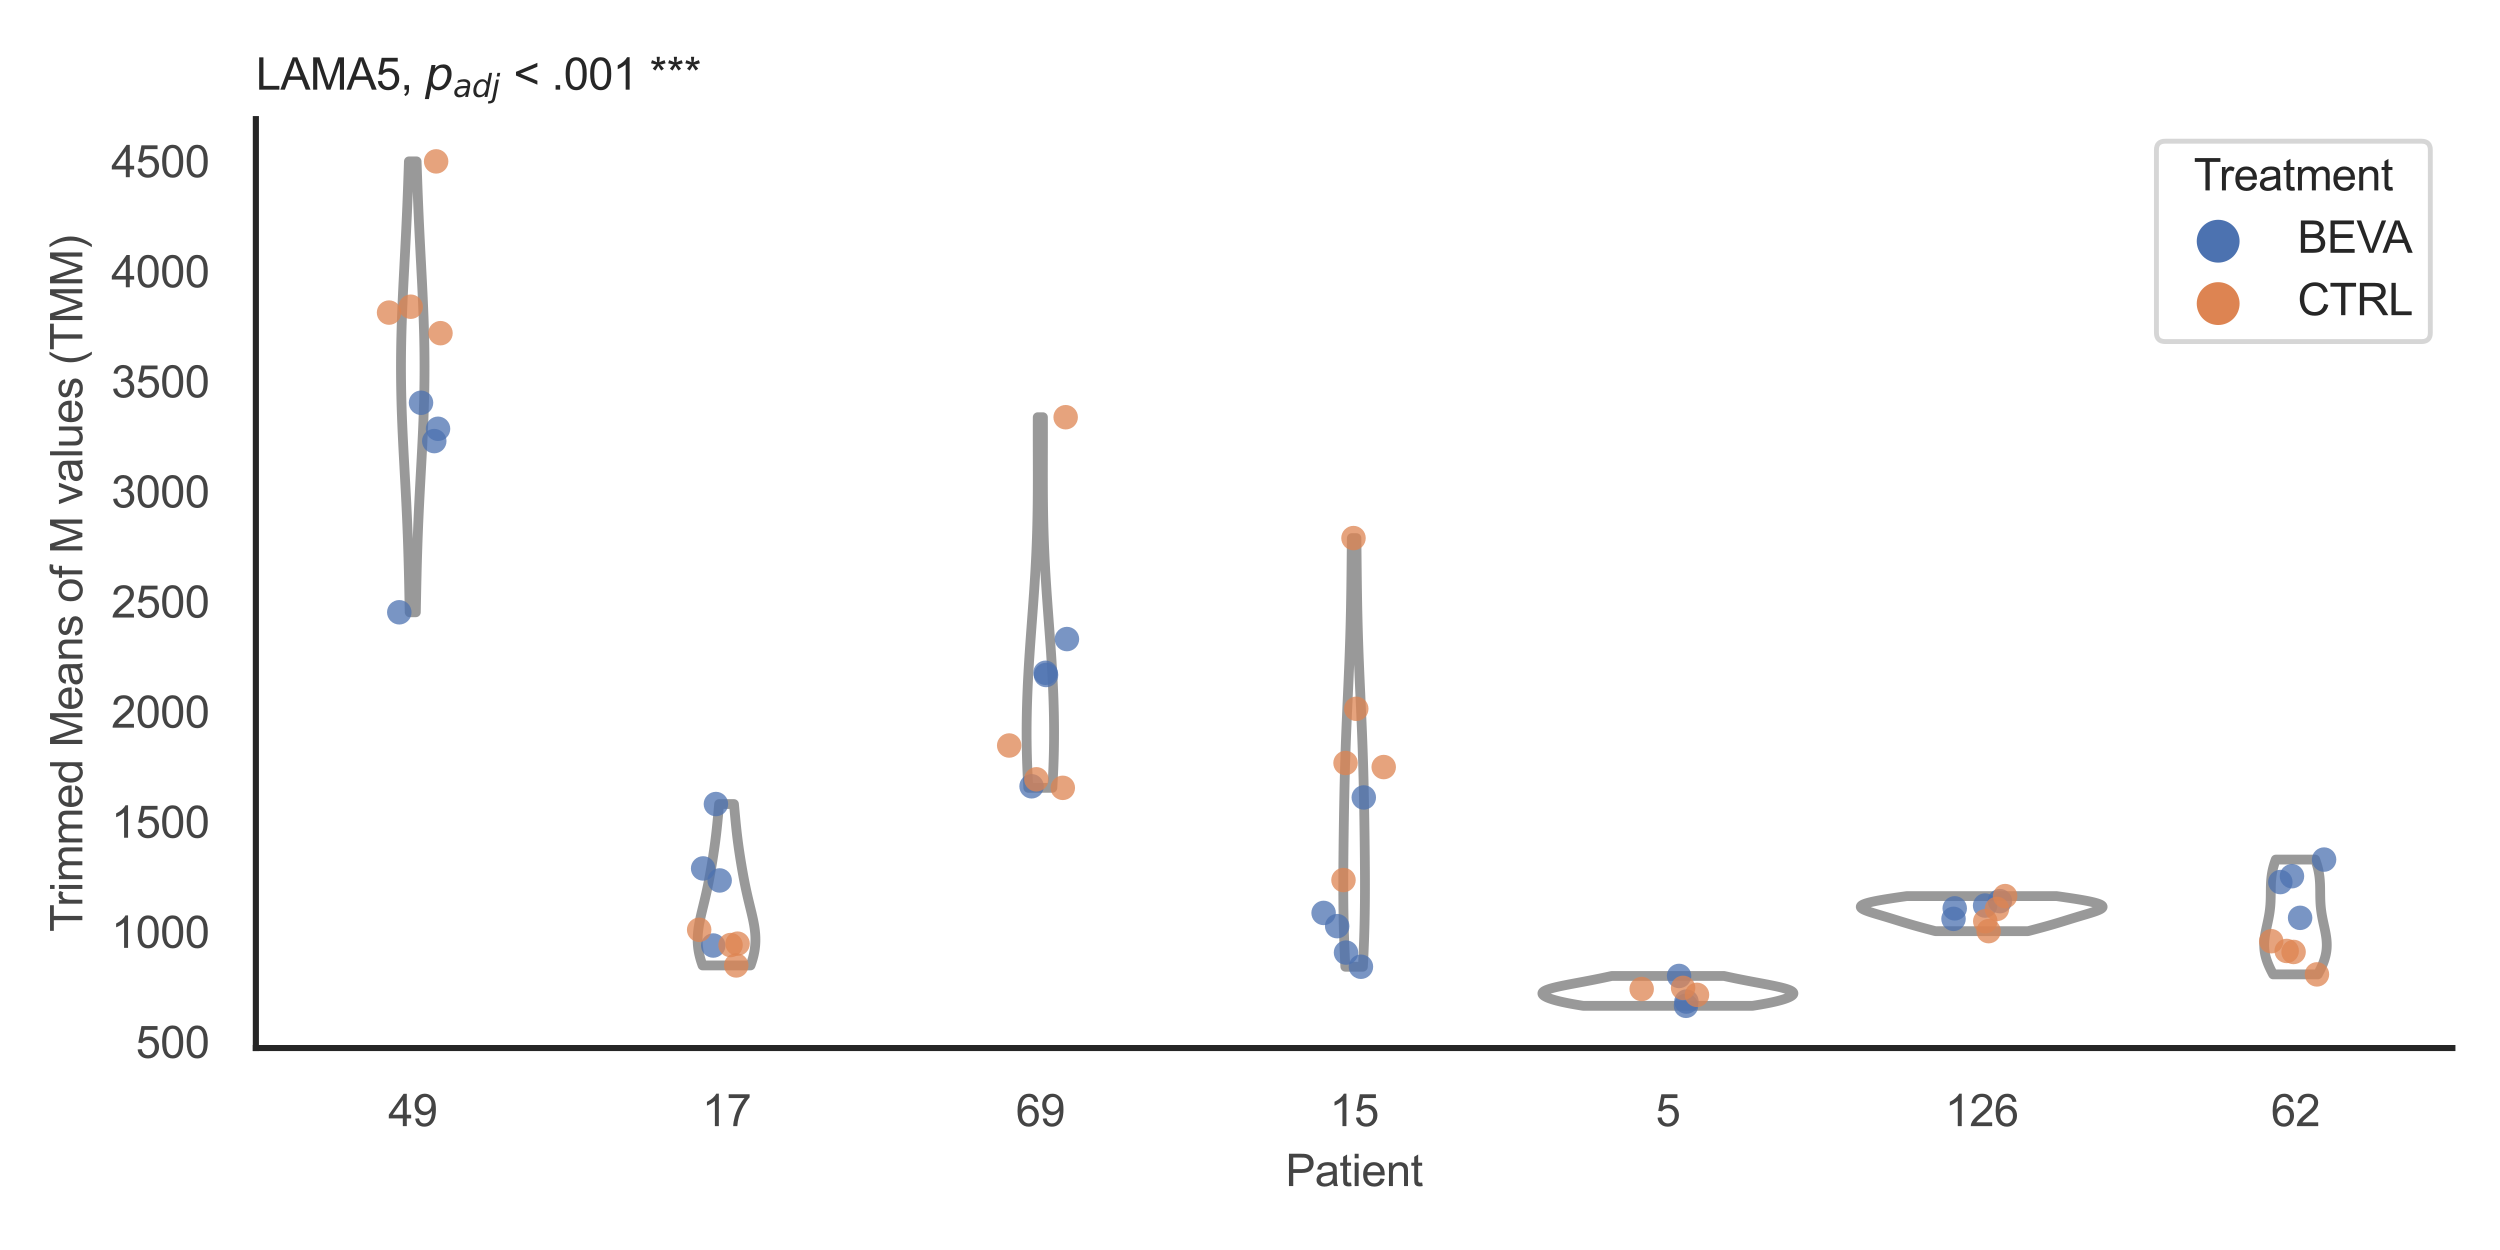<?xml version="1.0" encoding="utf-8" standalone="no"?>
<!DOCTYPE svg PUBLIC "-//W3C//DTD SVG 1.1//EN"
  "http://www.w3.org/Graphics/SVG/1.1/DTD/svg11.dtd">
<svg xmlns:xlink="http://www.w3.org/1999/xlink" width="510.236pt" height="255.118pt" viewBox="0 0 510.236 255.118" xmlns="http://www.w3.org/2000/svg" version="1.1">
 <defs>
  <style type="text/css">*{stroke-linejoin: round; stroke-linecap: butt}</style>
 </defs>
 <g id="figure_1">
  <g id="patch_1">
   <path d="M 0 255.118 
L 510.236 255.118 
L 510.236 0 
L 0 0 
z
" style="fill: #ffffff"/>
  </g>
  <g id="axes_1">
   <g id="patch_2">
    <path d="M 52.22 213.898 
L 500.516 213.898 
L 500.516 24.32 
L 52.22 24.32 
z
" style="fill: #ffffff"/>
   </g>
   <g id="matplotlib.axis_1">
    <g id="xtick_1">
     <g id="text_1">
      <!-- 49 -->
      <g style="fill: #444444" transform="translate(79.236 229.84)scale(0.09 -0.09)">
       <defs>
        <path id="ArialMT-34" d="M 2069 0 
L 2069 1097 
L 81 1097 
L 81 1613 
L 2172 4581 
L 2631 4581 
L 2631 1613 
L 3250 1613 
L 3250 1097 
L 2631 1097 
L 2631 0 
L 2069 0 
z
M 2069 1613 
L 2069 3678 
L 634 1613 
L 2069 1613 
z
" transform="scale(0.016)"/>
        <path id="ArialMT-39" d="M 350 1059 
L 891 1109 
Q 959 728 1153 556 
Q 1347 384 1650 384 
Q 1909 384 2104 503 
Q 2300 622 2425 820 
Q 2550 1019 2634 1356 
Q 2719 1694 2719 2044 
Q 2719 2081 2716 2156 
Q 2547 1888 2255 1720 
Q 1963 1553 1622 1553 
Q 1053 1553 659 1965 
Q 266 2378 266 3053 
Q 266 3750 677 4175 
Q 1088 4600 1706 4600 
Q 2153 4600 2523 4359 
Q 2894 4119 3086 3673 
Q 3278 3228 3278 2384 
Q 3278 1506 3087 986 
Q 2897 466 2520 194 
Q 2144 -78 1638 -78 
Q 1100 -78 759 220 
Q 419 519 350 1059 
z
M 2653 3081 
Q 2653 3566 2395 3850 
Q 2138 4134 1775 4134 
Q 1400 4134 1122 3828 
Q 844 3522 844 3034 
Q 844 2597 1108 2323 
Q 1372 2050 1759 2050 
Q 2150 2050 2401 2323 
Q 2653 2597 2653 3081 
z
" transform="scale(0.016)"/>
       </defs>
       <use xlink:href="#ArialMT-34"/>
       <use xlink:href="#ArialMT-39" x="55.615"/>
      </g>
     </g>
    </g>
    <g id="xtick_2">
     <g id="text_2">
      <!-- 17 -->
      <g style="fill: #444444" transform="translate(143.279 229.84)scale(0.09 -0.09)">
       <defs>
        <path id="ArialMT-31" d="M 2384 0 
L 1822 0 
L 1822 3584 
Q 1619 3391 1289 3197 
Q 959 3003 697 2906 
L 697 3450 
Q 1169 3672 1522 3987 
Q 1875 4303 2022 4600 
L 2384 4600 
L 2384 0 
z
" transform="scale(0.016)"/>
        <path id="ArialMT-37" d="M 303 3981 
L 303 4522 
L 3269 4522 
L 3269 4084 
Q 2831 3619 2401 2847 
Q 1972 2075 1738 1259 
Q 1569 684 1522 0 
L 944 0 
Q 953 541 1156 1306 
Q 1359 2072 1739 2783 
Q 2119 3494 2547 3981 
L 303 3981 
z
" transform="scale(0.016)"/>
       </defs>
       <use xlink:href="#ArialMT-31"/>
       <use xlink:href="#ArialMT-37" x="55.615"/>
      </g>
     </g>
    </g>
    <g id="xtick_3">
     <g id="text_3">
      <!-- 69 -->
      <g style="fill: #444444" transform="translate(207.321 229.84)scale(0.09 -0.09)">
       <defs>
        <path id="ArialMT-36" d="M 3184 3459 
L 2625 3416 
Q 2550 3747 2413 3897 
Q 2184 4138 1850 4138 
Q 1581 4138 1378 3988 
Q 1113 3794 959 3422 
Q 806 3050 800 2363 
Q 1003 2672 1297 2822 
Q 1591 2972 1913 2972 
Q 2475 2972 2870 2558 
Q 3266 2144 3266 1488 
Q 3266 1056 3080 686 
Q 2894 316 2569 119 
Q 2244 -78 1831 -78 
Q 1128 -78 684 439 
Q 241 956 241 2144 
Q 241 3472 731 4075 
Q 1159 4600 1884 4600 
Q 2425 4600 2770 4297 
Q 3116 3994 3184 3459 
z
M 888 1484 
Q 888 1194 1011 928 
Q 1134 663 1356 523 
Q 1578 384 1822 384 
Q 2178 384 2434 671 
Q 2691 959 2691 1453 
Q 2691 1928 2437 2201 
Q 2184 2475 1800 2475 
Q 1419 2475 1153 2201 
Q 888 1928 888 1484 
z
" transform="scale(0.016)"/>
       </defs>
       <use xlink:href="#ArialMT-36"/>
       <use xlink:href="#ArialMT-39" x="55.615"/>
      </g>
     </g>
    </g>
    <g id="xtick_4">
     <g id="text_4">
      <!-- 15 -->
      <g style="fill: #444444" transform="translate(271.363 229.84)scale(0.09 -0.09)">
       <defs>
        <path id="ArialMT-35" d="M 266 1200 
L 856 1250 
Q 922 819 1161 601 
Q 1400 384 1738 384 
Q 2144 384 2425 690 
Q 2706 997 2706 1503 
Q 2706 1984 2436 2262 
Q 2166 2541 1728 2541 
Q 1456 2541 1237 2417 
Q 1019 2294 894 2097 
L 366 2166 
L 809 4519 
L 3088 4519 
L 3088 3981 
L 1259 3981 
L 1013 2750 
Q 1425 3038 1878 3038 
Q 2478 3038 2890 2622 
Q 3303 2206 3303 1553 
Q 3303 931 2941 478 
Q 2500 -78 1738 -78 
Q 1113 -78 717 272 
Q 322 622 266 1200 
z
" transform="scale(0.016)"/>
       </defs>
       <use xlink:href="#ArialMT-31"/>
       <use xlink:href="#ArialMT-35" x="55.615"/>
      </g>
     </g>
    </g>
    <g id="xtick_5">
     <g id="text_5">
      <!-- 5 -->
      <g style="fill: #444444" transform="translate(337.908 229.84)scale(0.09 -0.09)">
       <use xlink:href="#ArialMT-35"/>
      </g>
     </g>
    </g>
    <g id="xtick_6">
     <g id="text_6">
      <!-- 126 -->
      <g style="fill: #444444" transform="translate(396.945 229.84)scale(0.09 -0.09)">
       <defs>
        <path id="ArialMT-32" d="M 3222 541 
L 3222 0 
L 194 0 
Q 188 203 259 391 
Q 375 700 629 1000 
Q 884 1300 1366 1694 
Q 2113 2306 2375 2664 
Q 2638 3022 2638 3341 
Q 2638 3675 2398 3904 
Q 2159 4134 1775 4134 
Q 1369 4134 1125 3890 
Q 881 3647 878 3216 
L 300 3275 
Q 359 3922 746 4261 
Q 1134 4600 1788 4600 
Q 2447 4600 2831 4234 
Q 3216 3869 3216 3328 
Q 3216 3053 3103 2787 
Q 2991 2522 2730 2228 
Q 2469 1934 1863 1422 
Q 1356 997 1212 845 
Q 1069 694 975 541 
L 3222 541 
z
" transform="scale(0.016)"/>
       </defs>
       <use xlink:href="#ArialMT-31"/>
       <use xlink:href="#ArialMT-32" x="55.615"/>
       <use xlink:href="#ArialMT-36" x="111.23"/>
      </g>
     </g>
    </g>
    <g id="xtick_7">
     <g id="text_7">
      <!-- 62 -->
      <g style="fill: #444444" transform="translate(463.49 229.84)scale(0.09 -0.09)">
       <use xlink:href="#ArialMT-36"/>
       <use xlink:href="#ArialMT-32" x="55.615"/>
      </g>
     </g>
    </g>
    <g id="text_8">
     <!-- Patient -->
     <g style="fill: #444444" transform="translate(262.359 242.071)scale(0.09 -0.09)">
      <defs>
       <path id="ArialMT-50" d="M 494 0 
L 494 4581 
L 2222 4581 
Q 2678 4581 2919 4538 
Q 3256 4481 3484 4323 
Q 3713 4166 3852 3881 
Q 3991 3597 3991 3256 
Q 3991 2672 3619 2267 
Q 3247 1863 2275 1863 
L 1100 1863 
L 1100 0 
L 494 0 
z
M 1100 2403 
L 2284 2403 
Q 2872 2403 3119 2622 
Q 3366 2841 3366 3238 
Q 3366 3525 3220 3729 
Q 3075 3934 2838 4000 
Q 2684 4041 2272 4041 
L 1100 4041 
L 1100 2403 
z
" transform="scale(0.016)"/>
       <path id="ArialMT-61" d="M 2588 409 
Q 2275 144 1986 34 
Q 1697 -75 1366 -75 
Q 819 -75 525 192 
Q 231 459 231 875 
Q 231 1119 342 1320 
Q 453 1522 633 1644 
Q 813 1766 1038 1828 
Q 1203 1872 1538 1913 
Q 2219 1994 2541 2106 
Q 2544 2222 2544 2253 
Q 2544 2597 2384 2738 
Q 2169 2928 1744 2928 
Q 1347 2928 1158 2789 
Q 969 2650 878 2297 
L 328 2372 
Q 403 2725 575 2942 
Q 747 3159 1072 3276 
Q 1397 3394 1825 3394 
Q 2250 3394 2515 3294 
Q 2781 3194 2906 3042 
Q 3031 2891 3081 2659 
Q 3109 2516 3109 2141 
L 3109 1391 
Q 3109 606 3145 398 
Q 3181 191 3288 0 
L 2700 0 
Q 2613 175 2588 409 
z
M 2541 1666 
Q 2234 1541 1622 1453 
Q 1275 1403 1131 1340 
Q 988 1278 909 1158 
Q 831 1038 831 891 
Q 831 666 1001 516 
Q 1172 366 1500 366 
Q 1825 366 2078 508 
Q 2331 650 2450 897 
Q 2541 1088 2541 1459 
L 2541 1666 
z
" transform="scale(0.016)"/>
       <path id="ArialMT-74" d="M 1650 503 
L 1731 6 
Q 1494 -44 1306 -44 
Q 1000 -44 831 53 
Q 663 150 594 308 
Q 525 466 525 972 
L 525 2881 
L 113 2881 
L 113 3319 
L 525 3319 
L 525 4141 
L 1084 4478 
L 1084 3319 
L 1650 3319 
L 1650 2881 
L 1084 2881 
L 1084 941 
Q 1084 700 1114 631 
Q 1144 563 1211 522 
Q 1278 481 1403 481 
Q 1497 481 1650 503 
z
" transform="scale(0.016)"/>
       <path id="ArialMT-69" d="M 425 3934 
L 425 4581 
L 988 4581 
L 988 3934 
L 425 3934 
z
M 425 0 
L 425 3319 
L 988 3319 
L 988 0 
L 425 0 
z
" transform="scale(0.016)"/>
       <path id="ArialMT-65" d="M 2694 1069 
L 3275 997 
Q 3138 488 2766 206 
Q 2394 -75 1816 -75 
Q 1088 -75 661 373 
Q 234 822 234 1631 
Q 234 2469 665 2931 
Q 1097 3394 1784 3394 
Q 2450 3394 2872 2941 
Q 3294 2488 3294 1666 
Q 3294 1616 3291 1516 
L 816 1516 
Q 847 969 1125 678 
Q 1403 388 1819 388 
Q 2128 388 2347 550 
Q 2566 713 2694 1069 
z
M 847 1978 
L 2700 1978 
Q 2663 2397 2488 2606 
Q 2219 2931 1791 2931 
Q 1403 2931 1139 2672 
Q 875 2413 847 1978 
z
" transform="scale(0.016)"/>
       <path id="ArialMT-6e" d="M 422 0 
L 422 3319 
L 928 3319 
L 928 2847 
Q 1294 3394 1984 3394 
Q 2284 3394 2536 3286 
Q 2788 3178 2913 3003 
Q 3038 2828 3088 2588 
Q 3119 2431 3119 2041 
L 3119 0 
L 2556 0 
L 2556 2019 
Q 2556 2363 2490 2533 
Q 2425 2703 2258 2804 
Q 2091 2906 1866 2906 
Q 1506 2906 1245 2678 
Q 984 2450 984 1813 
L 984 0 
L 422 0 
z
" transform="scale(0.016)"/>
      </defs>
      <use xlink:href="#ArialMT-50"/>
      <use xlink:href="#ArialMT-61" x="66.699"/>
      <use xlink:href="#ArialMT-74" x="122.314"/>
      <use xlink:href="#ArialMT-69" x="150.098"/>
      <use xlink:href="#ArialMT-65" x="172.314"/>
      <use xlink:href="#ArialMT-6e" x="227.93"/>
      <use xlink:href="#ArialMT-74" x="283.545"/>
     </g>
    </g>
   </g>
   <g id="matplotlib.axis_2">
    <g id="ytick_1">
     <g id="text_9">
      <!-- 500 -->
      <g style="fill: #444444" transform="translate(27.705 215.916)scale(0.09 -0.09)">
       <defs>
        <path id="ArialMT-30" d="M 266 2259 
Q 266 3072 433 3567 
Q 600 4063 929 4331 
Q 1259 4600 1759 4600 
Q 2128 4600 2406 4451 
Q 2684 4303 2865 4023 
Q 3047 3744 3150 3342 
Q 3253 2941 3253 2259 
Q 3253 1453 3087 958 
Q 2922 463 2592 192 
Q 2263 -78 1759 -78 
Q 1097 -78 719 397 
Q 266 969 266 2259 
z
M 844 2259 
Q 844 1131 1108 757 
Q 1372 384 1759 384 
Q 2147 384 2411 759 
Q 2675 1134 2675 2259 
Q 2675 3391 2411 3762 
Q 2147 4134 1753 4134 
Q 1366 4134 1134 3806 
Q 844 3388 844 2259 
z
" transform="scale(0.016)"/>
       </defs>
       <use xlink:href="#ArialMT-35"/>
       <use xlink:href="#ArialMT-30" x="55.615"/>
       <use xlink:href="#ArialMT-30" x="111.23"/>
      </g>
     </g>
    </g>
    <g id="ytick_2">
     <g id="text_10">
      <!-- 1000 -->
      <g style="fill: #444444" transform="translate(22.701 193.448)scale(0.09 -0.09)">
       <use xlink:href="#ArialMT-31"/>
       <use xlink:href="#ArialMT-30" x="55.615"/>
       <use xlink:href="#ArialMT-30" x="111.23"/>
       <use xlink:href="#ArialMT-30" x="166.846"/>
      </g>
     </g>
    </g>
    <g id="ytick_3">
     <g id="text_11">
      <!-- 1500 -->
      <g style="fill: #444444" transform="translate(22.701 170.979)scale(0.09 -0.09)">
       <use xlink:href="#ArialMT-31"/>
       <use xlink:href="#ArialMT-35" x="55.615"/>
       <use xlink:href="#ArialMT-30" x="111.23"/>
       <use xlink:href="#ArialMT-30" x="166.846"/>
      </g>
     </g>
    </g>
    <g id="ytick_4">
     <g id="text_12">
      <!-- 2000 -->
      <g style="fill: #444444" transform="translate(22.701 148.51)scale(0.09 -0.09)">
       <use xlink:href="#ArialMT-32"/>
       <use xlink:href="#ArialMT-30" x="55.615"/>
       <use xlink:href="#ArialMT-30" x="111.23"/>
       <use xlink:href="#ArialMT-30" x="166.846"/>
      </g>
     </g>
    </g>
    <g id="ytick_5">
     <g id="text_13">
      <!-- 2500 -->
      <g style="fill: #444444" transform="translate(22.701 126.041)scale(0.09 -0.09)">
       <use xlink:href="#ArialMT-32"/>
       <use xlink:href="#ArialMT-35" x="55.615"/>
       <use xlink:href="#ArialMT-30" x="111.23"/>
       <use xlink:href="#ArialMT-30" x="166.846"/>
      </g>
     </g>
    </g>
    <g id="ytick_6">
     <g id="text_14">
      <!-- 3000 -->
      <g style="fill: #444444" transform="translate(22.701 103.572)scale(0.09 -0.09)">
       <defs>
        <path id="ArialMT-33" d="M 269 1209 
L 831 1284 
Q 928 806 1161 595 
Q 1394 384 1728 384 
Q 2125 384 2398 659 
Q 2672 934 2672 1341 
Q 2672 1728 2419 1979 
Q 2166 2231 1775 2231 
Q 1616 2231 1378 2169 
L 1441 2663 
Q 1497 2656 1531 2656 
Q 1891 2656 2178 2843 
Q 2466 3031 2466 3422 
Q 2466 3731 2256 3934 
Q 2047 4138 1716 4138 
Q 1388 4138 1169 3931 
Q 950 3725 888 3313 
L 325 3413 
Q 428 3978 793 4289 
Q 1159 4600 1703 4600 
Q 2078 4600 2393 4439 
Q 2709 4278 2876 4000 
Q 3044 3722 3044 3409 
Q 3044 3113 2884 2869 
Q 2725 2625 2413 2481 
Q 2819 2388 3044 2092 
Q 3269 1797 3269 1353 
Q 3269 753 2831 336 
Q 2394 -81 1725 -81 
Q 1122 -81 723 278 
Q 325 638 269 1209 
z
" transform="scale(0.016)"/>
       </defs>
       <use xlink:href="#ArialMT-33"/>
       <use xlink:href="#ArialMT-30" x="55.615"/>
       <use xlink:href="#ArialMT-30" x="111.23"/>
       <use xlink:href="#ArialMT-30" x="166.846"/>
      </g>
     </g>
    </g>
    <g id="ytick_7">
     <g id="text_15">
      <!-- 3500 -->
      <g style="fill: #444444" transform="translate(22.701 81.104)scale(0.09 -0.09)">
       <use xlink:href="#ArialMT-33"/>
       <use xlink:href="#ArialMT-35" x="55.615"/>
       <use xlink:href="#ArialMT-30" x="111.23"/>
       <use xlink:href="#ArialMT-30" x="166.846"/>
      </g>
     </g>
    </g>
    <g id="ytick_8">
     <g id="text_16">
      <!-- 4000 -->
      <g style="fill: #444444" transform="translate(22.701 58.635)scale(0.09 -0.09)">
       <use xlink:href="#ArialMT-34"/>
       <use xlink:href="#ArialMT-30" x="55.615"/>
       <use xlink:href="#ArialMT-30" x="111.23"/>
       <use xlink:href="#ArialMT-30" x="166.846"/>
      </g>
     </g>
    </g>
    <g id="ytick_9">
     <g id="text_17">
      <!-- 4500 -->
      <g style="fill: #444444" transform="translate(22.701 36.166)scale(0.09 -0.09)">
       <use xlink:href="#ArialMT-34"/>
       <use xlink:href="#ArialMT-35" x="55.615"/>
       <use xlink:href="#ArialMT-30" x="111.23"/>
       <use xlink:href="#ArialMT-30" x="166.846"/>
      </g>
     </g>
    </g>
    <g id="text_18">
     <!-- Trimmed Means of M values (TMM) -->
     <g style="fill: #444444" transform="translate(16.806 190.195)rotate(-90)scale(0.09 -0.09)">
      <defs>
       <path id="ArialMT-54" d="M 1659 0 
L 1659 4041 
L 150 4041 
L 150 4581 
L 3781 4581 
L 3781 4041 
L 2266 4041 
L 2266 0 
L 1659 0 
z
" transform="scale(0.016)"/>
       <path id="ArialMT-72" d="M 416 0 
L 416 3319 
L 922 3319 
L 922 2816 
Q 1116 3169 1280 3281 
Q 1444 3394 1641 3394 
Q 1925 3394 2219 3213 
L 2025 2691 
Q 1819 2813 1613 2813 
Q 1428 2813 1281 2702 
Q 1134 2591 1072 2394 
Q 978 2094 978 1738 
L 978 0 
L 416 0 
z
" transform="scale(0.016)"/>
       <path id="ArialMT-6d" d="M 422 0 
L 422 3319 
L 925 3319 
L 925 2853 
Q 1081 3097 1340 3245 
Q 1600 3394 1931 3394 
Q 2300 3394 2536 3241 
Q 2772 3088 2869 2813 
Q 3263 3394 3894 3394 
Q 4388 3394 4653 3120 
Q 4919 2847 4919 2278 
L 4919 0 
L 4359 0 
L 4359 2091 
Q 4359 2428 4304 2576 
Q 4250 2725 4106 2815 
Q 3963 2906 3769 2906 
Q 3419 2906 3187 2673 
Q 2956 2441 2956 1928 
L 2956 0 
L 2394 0 
L 2394 2156 
Q 2394 2531 2256 2718 
Q 2119 2906 1806 2906 
Q 1569 2906 1367 2781 
Q 1166 2656 1075 2415 
Q 984 2175 984 1722 
L 984 0 
L 422 0 
z
" transform="scale(0.016)"/>
       <path id="ArialMT-64" d="M 2575 0 
L 2575 419 
Q 2259 -75 1647 -75 
Q 1250 -75 917 144 
Q 584 363 401 755 
Q 219 1147 219 1656 
Q 219 2153 384 2558 
Q 550 2963 881 3178 
Q 1213 3394 1622 3394 
Q 1922 3394 2156 3267 
Q 2391 3141 2538 2938 
L 2538 4581 
L 3097 4581 
L 3097 0 
L 2575 0 
z
M 797 1656 
Q 797 1019 1065 703 
Q 1334 388 1700 388 
Q 2069 388 2326 689 
Q 2584 991 2584 1609 
Q 2584 2291 2321 2609 
Q 2059 2928 1675 2928 
Q 1300 2928 1048 2622 
Q 797 2316 797 1656 
z
" transform="scale(0.016)"/>
       <path id="ArialMT-20" transform="scale(0.016)"/>
       <path id="ArialMT-4d" d="M 475 0 
L 475 4581 
L 1388 4581 
L 2472 1338 
Q 2622 884 2691 659 
Q 2769 909 2934 1394 
L 4031 4581 
L 4847 4581 
L 4847 0 
L 4263 0 
L 4263 3834 
L 2931 0 
L 2384 0 
L 1059 3900 
L 1059 0 
L 475 0 
z
" transform="scale(0.016)"/>
       <path id="ArialMT-73" d="M 197 991 
L 753 1078 
Q 800 744 1014 566 
Q 1228 388 1613 388 
Q 2000 388 2187 545 
Q 2375 703 2375 916 
Q 2375 1106 2209 1216 
Q 2094 1291 1634 1406 
Q 1016 1563 777 1677 
Q 538 1791 414 1992 
Q 291 2194 291 2438 
Q 291 2659 392 2848 
Q 494 3038 669 3163 
Q 800 3259 1026 3326 
Q 1253 3394 1513 3394 
Q 1903 3394 2198 3281 
Q 2494 3169 2634 2976 
Q 2775 2784 2828 2463 
L 2278 2388 
Q 2241 2644 2061 2787 
Q 1881 2931 1553 2931 
Q 1166 2931 1000 2803 
Q 834 2675 834 2503 
Q 834 2394 903 2306 
Q 972 2216 1119 2156 
Q 1203 2125 1616 2013 
Q 2213 1853 2448 1751 
Q 2684 1650 2818 1456 
Q 2953 1263 2953 975 
Q 2953 694 2789 445 
Q 2625 197 2315 61 
Q 2006 -75 1616 -75 
Q 969 -75 630 194 
Q 291 463 197 991 
z
" transform="scale(0.016)"/>
       <path id="ArialMT-6f" d="M 213 1659 
Q 213 2581 725 3025 
Q 1153 3394 1769 3394 
Q 2453 3394 2887 2945 
Q 3322 2497 3322 1706 
Q 3322 1066 3130 698 
Q 2938 331 2570 128 
Q 2203 -75 1769 -75 
Q 1072 -75 642 372 
Q 213 819 213 1659 
z
M 791 1659 
Q 791 1022 1069 705 
Q 1347 388 1769 388 
Q 2188 388 2466 706 
Q 2744 1025 2744 1678 
Q 2744 2294 2464 2611 
Q 2184 2928 1769 2928 
Q 1347 2928 1069 2612 
Q 791 2297 791 1659 
z
" transform="scale(0.016)"/>
       <path id="ArialMT-66" d="M 556 0 
L 556 2881 
L 59 2881 
L 59 3319 
L 556 3319 
L 556 3672 
Q 556 4006 616 4169 
Q 697 4388 901 4523 
Q 1106 4659 1475 4659 
Q 1713 4659 2000 4603 
L 1916 4113 
Q 1741 4144 1584 4144 
Q 1328 4144 1222 4034 
Q 1116 3925 1116 3625 
L 1116 3319 
L 1763 3319 
L 1763 2881 
L 1116 2881 
L 1116 0 
L 556 0 
z
" transform="scale(0.016)"/>
       <path id="ArialMT-76" d="M 1344 0 
L 81 3319 
L 675 3319 
L 1388 1331 
Q 1503 1009 1600 663 
Q 1675 925 1809 1294 
L 2547 3319 
L 3125 3319 
L 1869 0 
L 1344 0 
z
" transform="scale(0.016)"/>
       <path id="ArialMT-6c" d="M 409 0 
L 409 4581 
L 972 4581 
L 972 0 
L 409 0 
z
" transform="scale(0.016)"/>
       <path id="ArialMT-75" d="M 2597 0 
L 2597 488 
Q 2209 -75 1544 -75 
Q 1250 -75 995 37 
Q 741 150 617 320 
Q 494 491 444 738 
Q 409 903 409 1263 
L 409 3319 
L 972 3319 
L 972 1478 
Q 972 1038 1006 884 
Q 1059 663 1231 536 
Q 1403 409 1656 409 
Q 1909 409 2131 539 
Q 2353 669 2445 892 
Q 2538 1116 2538 1541 
L 2538 3319 
L 3100 3319 
L 3100 0 
L 2597 0 
z
" transform="scale(0.016)"/>
       <path id="ArialMT-28" d="M 1497 -1347 
Q 1031 -759 709 28 
Q 388 816 388 1659 
Q 388 2403 628 3084 
Q 909 3875 1497 4659 
L 1900 4659 
Q 1522 4009 1400 3731 
Q 1209 3300 1100 2831 
Q 966 2247 966 1656 
Q 966 153 1900 -1347 
L 1497 -1347 
z
" transform="scale(0.016)"/>
       <path id="ArialMT-29" d="M 791 -1347 
L 388 -1347 
Q 1322 153 1322 1656 
Q 1322 2244 1188 2822 
Q 1081 3291 891 3722 
Q 769 4003 388 4659 
L 791 4659 
Q 1378 3875 1659 3084 
Q 1900 2403 1900 1659 
Q 1900 816 1576 28 
Q 1253 -759 791 -1347 
z
" transform="scale(0.016)"/>
      </defs>
      <use xlink:href="#ArialMT-54"/>
      <use xlink:href="#ArialMT-72" x="57.334"/>
      <use xlink:href="#ArialMT-69" x="90.635"/>
      <use xlink:href="#ArialMT-6d" x="112.852"/>
      <use xlink:href="#ArialMT-6d" x="196.152"/>
      <use xlink:href="#ArialMT-65" x="279.453"/>
      <use xlink:href="#ArialMT-64" x="335.068"/>
      <use xlink:href="#ArialMT-20" x="390.684"/>
      <use xlink:href="#ArialMT-4d" x="418.467"/>
      <use xlink:href="#ArialMT-65" x="501.768"/>
      <use xlink:href="#ArialMT-61" x="557.383"/>
      <use xlink:href="#ArialMT-6e" x="612.998"/>
      <use xlink:href="#ArialMT-73" x="668.613"/>
      <use xlink:href="#ArialMT-20" x="718.613"/>
      <use xlink:href="#ArialMT-6f" x="746.396"/>
      <use xlink:href="#ArialMT-66" x="802.012"/>
      <use xlink:href="#ArialMT-20" x="829.795"/>
      <use xlink:href="#ArialMT-4d" x="857.578"/>
      <use xlink:href="#ArialMT-20" x="940.879"/>
      <use xlink:href="#ArialMT-76" x="968.662"/>
      <use xlink:href="#ArialMT-61" x="1018.662"/>
      <use xlink:href="#ArialMT-6c" x="1074.277"/>
      <use xlink:href="#ArialMT-75" x="1096.494"/>
      <use xlink:href="#ArialMT-65" x="1152.109"/>
      <use xlink:href="#ArialMT-73" x="1207.725"/>
      <use xlink:href="#ArialMT-20" x="1257.725"/>
      <use xlink:href="#ArialMT-28" x="1285.508"/>
      <use xlink:href="#ArialMT-54" x="1318.809"/>
      <use xlink:href="#ArialMT-4d" x="1379.893"/>
      <use xlink:href="#ArialMT-4d" x="1463.193"/>
      <use xlink:href="#ArialMT-29" x="1546.494"/>
     </g>
    </g>
   </g>
   <g id="PolyCollection_1">
    <defs>
     <path id="m184ecaba87" d="M 84.871 -130.155 
L 83.611 -130.155 
L 83.594 -131.085 
L 83.577 -132.014 
L 83.559 -132.944 
L 83.541 -133.873 
L 83.523 -134.803 
L 83.503 -135.732 
L 83.483 -136.662 
L 83.462 -137.591 
L 83.44 -138.521 
L 83.416 -139.451 
L 83.391 -140.38 
L 83.365 -141.31 
L 83.337 -142.239 
L 83.308 -143.169 
L 83.277 -144.098 
L 83.245 -145.028 
L 83.211 -145.957 
L 83.175 -146.887 
L 83.137 -147.817 
L 83.097 -148.746 
L 83.056 -149.676 
L 83.014 -150.605 
L 82.969 -151.535 
L 82.924 -152.464 
L 82.877 -153.394 
L 82.829 -154.323 
L 82.78 -155.253 
L 82.73 -156.183 
L 82.679 -157.112 
L 82.629 -158.042 
L 82.578 -158.971 
L 82.527 -159.901 
L 82.476 -160.83 
L 82.426 -161.76 
L 82.376 -162.689 
L 82.327 -163.619 
L 82.28 -164.549 
L 82.234 -165.478 
L 82.19 -166.408 
L 82.147 -167.337 
L 82.107 -168.267 
L 82.068 -169.196 
L 82.033 -170.126 
L 81.999 -171.055 
L 81.969 -171.985 
L 81.941 -172.915 
L 81.917 -173.844 
L 81.896 -174.774 
L 81.878 -175.703 
L 81.863 -176.633 
L 81.852 -177.562 
L 81.844 -178.492 
L 81.839 -179.421 
L 81.838 -180.351 
L 81.841 -181.281 
L 81.847 -182.21 
L 81.856 -183.14 
L 81.869 -184.069 
L 81.885 -184.999 
L 81.904 -185.928 
L 81.927 -186.858 
L 81.952 -187.787 
L 81.98 -188.717 
L 82.011 -189.647 
L 82.044 -190.576 
L 82.08 -191.506 
L 82.118 -192.435 
L 82.158 -193.365 
L 82.199 -194.294 
L 82.243 -195.224 
L 82.287 -196.153 
L 82.333 -197.083 
L 82.38 -198.013 
L 82.427 -198.942 
L 82.475 -199.872 
L 82.524 -200.801 
L 82.572 -201.731 
L 82.621 -202.66 
L 82.669 -203.59 
L 82.717 -204.519 
L 82.765 -205.449 
L 82.812 -206.378 
L 82.858 -207.308 
L 82.903 -208.238 
L 82.947 -209.167 
L 82.991 -210.097 
L 83.033 -211.026 
L 83.074 -211.956 
L 83.114 -212.885 
L 83.153 -213.815 
L 83.19 -214.744 
L 83.227 -215.674 
L 83.263 -216.604 
L 83.297 -217.533 
L 83.33 -218.463 
L 83.363 -219.392 
L 83.395 -220.322 
L 83.425 -221.251 
L 83.455 -222.181 
L 85.027 -222.181 
L 85.027 -222.181 
L 85.057 -221.251 
L 85.088 -220.322 
L 85.119 -219.392 
L 85.152 -218.463 
L 85.185 -217.533 
L 85.22 -216.604 
L 85.255 -215.674 
L 85.292 -214.744 
L 85.33 -213.815 
L 85.368 -212.885 
L 85.408 -211.956 
L 85.45 -211.026 
L 85.492 -210.097 
L 85.535 -209.167 
L 85.579 -208.238 
L 85.625 -207.308 
L 85.671 -206.378 
L 85.718 -205.449 
L 85.765 -204.519 
L 85.813 -203.59 
L 85.861 -202.66 
L 85.91 -201.731 
L 85.959 -200.801 
L 86.007 -199.872 
L 86.055 -198.942 
L 86.103 -198.013 
L 86.149 -197.083 
L 86.195 -196.153 
L 86.24 -195.224 
L 86.283 -194.294 
L 86.325 -193.365 
L 86.364 -192.435 
L 86.402 -191.506 
L 86.438 -190.576 
L 86.471 -189.647 
L 86.502 -188.717 
L 86.53 -187.787 
L 86.556 -186.858 
L 86.578 -185.928 
L 86.597 -184.999 
L 86.613 -184.069 
L 86.626 -183.14 
L 86.635 -182.21 
L 86.641 -181.281 
L 86.644 -180.351 
L 86.643 -179.421 
L 86.639 -178.492 
L 86.631 -177.562 
L 86.619 -176.633 
L 86.605 -175.703 
L 86.587 -174.774 
L 86.565 -173.844 
L 86.541 -172.915 
L 86.513 -171.985 
L 86.483 -171.055 
L 86.45 -170.126 
L 86.414 -169.196 
L 86.376 -168.267 
L 86.335 -167.337 
L 86.293 -166.408 
L 86.248 -165.478 
L 86.202 -164.549 
L 86.155 -163.619 
L 86.106 -162.689 
L 86.057 -161.76 
L 86.007 -160.83 
L 85.956 -159.901 
L 85.905 -158.971 
L 85.854 -158.042 
L 85.803 -157.112 
L 85.752 -156.183 
L 85.703 -155.253 
L 85.654 -154.323 
L 85.606 -153.394 
L 85.559 -152.464 
L 85.513 -151.535 
L 85.469 -150.605 
L 85.426 -149.676 
L 85.385 -148.746 
L 85.346 -147.817 
L 85.308 -146.887 
L 85.272 -145.957 
L 85.237 -145.028 
L 85.205 -144.098 
L 85.174 -143.169 
L 85.145 -142.239 
L 85.117 -141.31 
L 85.091 -140.38 
L 85.066 -139.451 
L 85.043 -138.521 
L 85.021 -137.591 
L 84.999 -136.662 
L 84.979 -135.732 
L 84.96 -134.803 
L 84.941 -133.873 
L 84.923 -132.944 
L 84.905 -132.014 
L 84.888 -131.085 
L 84.871 -130.155 
z
" style="stroke: #999999; stroke-width: 2"/>
    </defs>
    <g clip-path="url(#p92690267ac)">
     <use xlink:href="#m184ecaba87" x="0" y="255.118" style="fill: #ffffff; stroke: #999999; stroke-width: 2"/>
    </g>
   </g>
   <g id="PolyCollection_2">
    <defs>
     <path id="m403d951474" d="M 153.185 -58.08 
L 143.382 -58.08 
L 143.266 -58.412 
L 143.155 -58.745 
L 143.051 -59.078 
L 142.953 -59.41 
L 142.862 -59.743 
L 142.779 -60.076 
L 142.703 -60.408 
L 142.635 -60.741 
L 142.575 -61.074 
L 142.524 -61.407 
L 142.48 -61.739 
L 142.445 -62.072 
L 142.418 -62.405 
L 142.4 -62.737 
L 142.389 -63.07 
L 142.387 -63.403 
L 142.392 -63.735 
L 142.405 -64.068 
L 142.425 -64.401 
L 142.452 -64.733 
L 142.485 -65.066 
L 142.525 -65.399 
L 142.57 -65.732 
L 142.621 -66.064 
L 142.677 -66.397 
L 142.737 -66.73 
L 142.801 -67.062 
L 142.869 -67.395 
L 142.94 -67.728 
L 143.014 -68.06 
L 143.09 -68.393 
L 143.167 -68.726 
L 143.246 -69.058 
L 143.326 -69.391 
L 143.407 -69.724 
L 143.488 -70.056 
L 143.569 -70.389 
L 143.65 -70.722 
L 143.73 -71.055 
L 143.81 -71.387 
L 143.889 -71.72 
L 143.967 -72.053 
L 144.044 -72.385 
L 144.119 -72.718 
L 144.193 -73.051 
L 144.266 -73.383 
L 144.338 -73.716 
L 144.408 -74.049 
L 144.477 -74.381 
L 144.545 -74.714 
L 144.611 -75.047 
L 144.676 -75.38 
L 144.74 -75.712 
L 144.803 -76.045 
L 144.865 -76.378 
L 144.926 -76.71 
L 144.986 -77.043 
L 145.045 -77.376 
L 145.103 -77.708 
L 145.161 -78.041 
L 145.217 -78.374 
L 145.273 -78.706 
L 145.329 -79.039 
L 145.383 -79.372 
L 145.437 -79.704 
L 145.49 -80.037 
L 145.542 -80.37 
L 145.594 -80.703 
L 145.644 -81.035 
L 145.694 -81.368 
L 145.743 -81.701 
L 145.791 -82.033 
L 145.839 -82.366 
L 145.885 -82.699 
L 145.93 -83.031 
L 145.974 -83.364 
L 146.017 -83.697 
L 146.059 -84.029 
L 146.1 -84.362 
L 146.14 -84.695 
L 146.179 -85.028 
L 146.217 -85.36 
L 146.254 -85.693 
L 146.29 -86.026 
L 146.325 -86.358 
L 146.36 -86.691 
L 146.393 -87.024 
L 146.426 -87.356 
L 146.459 -87.689 
L 146.49 -88.022 
L 146.522 -88.354 
L 146.553 -88.687 
L 146.584 -89.02 
L 146.614 -89.352 
L 146.645 -89.685 
L 146.676 -90.018 
L 146.706 -90.351 
L 146.737 -90.683 
L 146.768 -91.016 
L 149.799 -91.016 
L 149.799 -91.016 
L 149.83 -90.683 
L 149.861 -90.351 
L 149.891 -90.018 
L 149.922 -89.685 
L 149.953 -89.352 
L 149.983 -89.02 
L 150.014 -88.687 
L 150.045 -88.354 
L 150.077 -88.022 
L 150.108 -87.689 
L 150.141 -87.356 
L 150.174 -87.024 
L 150.207 -86.691 
L 150.241 -86.358 
L 150.277 -86.026 
L 150.313 -85.693 
L 150.35 -85.36 
L 150.388 -85.028 
L 150.427 -84.695 
L 150.466 -84.362 
L 150.508 -84.029 
L 150.55 -83.697 
L 150.593 -83.364 
L 150.637 -83.031 
L 150.682 -82.699 
L 150.728 -82.366 
L 150.775 -82.033 
L 150.824 -81.701 
L 150.873 -81.368 
L 150.923 -81.035 
L 150.973 -80.703 
L 151.025 -80.37 
L 151.077 -80.037 
L 151.13 -79.704 
L 151.184 -79.372 
L 151.238 -79.039 
L 151.294 -78.706 
L 151.35 -78.374 
L 151.406 -78.041 
L 151.464 -77.708 
L 151.522 -77.376 
L 151.581 -77.043 
L 151.641 -76.71 
L 151.702 -76.378 
L 151.764 -76.045 
L 151.827 -75.712 
L 151.891 -75.38 
L 151.956 -75.047 
L 152.022 -74.714 
L 152.09 -74.381 
L 152.159 -74.049 
L 152.229 -73.716 
L 152.301 -73.383 
L 152.374 -73.051 
L 152.448 -72.718 
L 152.523 -72.385 
L 152.6 -72.053 
L 152.678 -71.72 
L 152.757 -71.387 
L 152.837 -71.055 
L 152.917 -70.722 
L 152.998 -70.389 
L 153.079 -70.056 
L 153.16 -69.724 
L 153.241 -69.391 
L 153.321 -69.058 
L 153.4 -68.726 
L 153.477 -68.393 
L 153.553 -68.06 
L 153.627 -67.728 
L 153.698 -67.395 
L 153.766 -67.062 
L 153.83 -66.73 
L 153.89 -66.397 
L 153.946 -66.064 
L 153.997 -65.732 
L 154.042 -65.399 
L 154.082 -65.066 
L 154.115 -64.733 
L 154.142 -64.401 
L 154.162 -64.068 
L 154.175 -63.735 
L 154.18 -63.403 
L 154.178 -63.07 
L 154.167 -62.737 
L 154.149 -62.405 
L 154.122 -62.072 
L 154.087 -61.739 
L 154.043 -61.407 
L 153.992 -61.074 
L 153.932 -60.741 
L 153.864 -60.408 
L 153.788 -60.076 
L 153.705 -59.743 
L 153.614 -59.41 
L 153.516 -59.078 
L 153.412 -58.745 
L 153.301 -58.412 
L 153.185 -58.08 
z
" style="stroke: #999999; stroke-width: 2"/>
    </defs>
    <g clip-path="url(#p92690267ac)">
     <use xlink:href="#m403d951474" x="0" y="255.118" style="fill: #ffffff; stroke: #999999; stroke-width: 2"/>
    </g>
   </g>
   <g id="PolyCollection_3">
    <defs>
     <path id="m477b2b21e9" d="M 214.778 -94.324 
L 209.873 -94.324 
L 209.829 -95.088 
L 209.787 -95.853 
L 209.747 -96.617 
L 209.711 -97.381 
L 209.678 -98.145 
L 209.648 -98.909 
L 209.621 -99.673 
L 209.597 -100.437 
L 209.577 -101.201 
L 209.56 -101.965 
L 209.546 -102.729 
L 209.536 -103.493 
L 209.528 -104.257 
L 209.524 -105.021 
L 209.524 -105.785 
L 209.526 -106.55 
L 209.532 -107.314 
L 209.54 -108.078 
L 209.552 -108.842 
L 209.567 -109.606 
L 209.584 -110.37 
L 209.605 -111.134 
L 209.628 -111.898 
L 209.654 -112.662 
L 209.683 -113.426 
L 209.714 -114.19 
L 209.747 -114.954 
L 209.783 -115.718 
L 209.821 -116.482 
L 209.862 -117.247 
L 209.904 -118.011 
L 209.948 -118.775 
L 209.994 -119.539 
L 210.042 -120.303 
L 210.091 -121.067 
L 210.142 -121.831 
L 210.194 -122.595 
L 210.247 -123.359 
L 210.301 -124.123 
L 210.356 -124.887 
L 210.411 -125.651 
L 210.468 -126.415 
L 210.524 -127.18 
L 210.581 -127.944 
L 210.638 -128.708 
L 210.695 -129.472 
L 210.752 -130.236 
L 210.808 -131 
L 210.864 -131.764 
L 210.919 -132.528 
L 210.973 -133.292 
L 211.027 -134.056 
L 211.079 -134.82 
L 211.13 -135.584 
L 211.18 -136.348 
L 211.228 -137.112 
L 211.274 -137.877 
L 211.319 -138.641 
L 211.362 -139.405 
L 211.403 -140.169 
L 211.442 -140.933 
L 211.479 -141.697 
L 211.514 -142.461 
L 211.547 -143.225 
L 211.578 -143.989 
L 211.606 -144.753 
L 211.633 -145.517 
L 211.657 -146.281 
L 211.679 -147.045 
L 211.699 -147.809 
L 211.717 -148.574 
L 211.733 -149.338 
L 211.748 -150.102 
L 211.76 -150.866 
L 211.771 -151.63 
L 211.78 -152.394 
L 211.787 -153.158 
L 211.793 -153.922 
L 211.798 -154.686 
L 211.801 -155.45 
L 211.803 -156.214 
L 211.805 -156.978 
L 211.805 -157.742 
L 211.805 -158.506 
L 211.804 -159.271 
L 211.803 -160.035 
L 211.802 -160.799 
L 211.8 -161.563 
L 211.798 -162.327 
L 211.796 -163.091 
L 211.795 -163.855 
L 211.793 -164.619 
L 211.792 -165.383 
L 211.791 -166.147 
L 211.791 -166.911 
L 211.791 -167.675 
L 211.792 -168.439 
L 211.794 -169.203 
L 211.796 -169.968 
L 212.855 -169.968 
L 212.855 -169.968 
L 212.858 -169.203 
L 212.859 -168.439 
L 212.86 -167.675 
L 212.861 -166.911 
L 212.86 -166.147 
L 212.86 -165.383 
L 212.858 -164.619 
L 212.857 -163.855 
L 212.855 -163.091 
L 212.853 -162.327 
L 212.852 -161.563 
L 212.85 -160.799 
L 212.848 -160.035 
L 212.847 -159.271 
L 212.846 -158.506 
L 212.846 -157.742 
L 212.847 -156.978 
L 212.848 -156.214 
L 212.851 -155.45 
L 212.854 -154.686 
L 212.859 -153.922 
L 212.865 -153.158 
L 212.872 -152.394 
L 212.881 -151.63 
L 212.892 -150.866 
L 212.904 -150.102 
L 212.918 -149.338 
L 212.934 -148.574 
L 212.952 -147.809 
L 212.973 -147.045 
L 212.995 -146.281 
L 213.019 -145.517 
L 213.045 -144.753 
L 213.074 -143.989 
L 213.105 -143.225 
L 213.138 -142.461 
L 213.173 -141.697 
L 213.21 -140.933 
L 213.249 -140.169 
L 213.29 -139.405 
L 213.333 -138.641 
L 213.378 -137.877 
L 213.424 -137.112 
L 213.472 -136.348 
L 213.522 -135.584 
L 213.573 -134.82 
L 213.625 -134.056 
L 213.678 -133.292 
L 213.732 -132.528 
L 213.788 -131.764 
L 213.843 -131 
L 213.9 -130.236 
L 213.956 -129.472 
L 214.013 -128.708 
L 214.07 -127.944 
L 214.127 -127.18 
L 214.184 -126.415 
L 214.24 -125.651 
L 214.296 -124.887 
L 214.351 -124.123 
L 214.405 -123.359 
L 214.458 -122.595 
L 214.51 -121.831 
L 214.56 -121.067 
L 214.61 -120.303 
L 214.657 -119.539 
L 214.703 -118.775 
L 214.748 -118.011 
L 214.79 -117.247 
L 214.83 -116.482 
L 214.868 -115.718 
L 214.904 -114.954 
L 214.938 -114.19 
L 214.969 -113.426 
L 214.997 -112.662 
L 215.023 -111.898 
L 215.047 -111.134 
L 215.067 -110.37 
L 215.085 -109.606 
L 215.1 -108.842 
L 215.111 -108.078 
L 215.12 -107.314 
L 215.126 -106.55 
L 215.128 -105.785 
L 215.127 -105.021 
L 215.123 -104.257 
L 215.116 -103.493 
L 215.105 -102.729 
L 215.092 -101.965 
L 215.075 -101.201 
L 215.054 -100.437 
L 215.03 -99.673 
L 215.004 -98.909 
L 214.974 -98.145 
L 214.94 -97.381 
L 214.904 -96.617 
L 214.865 -95.853 
L 214.823 -95.088 
L 214.778 -94.324 
z
" style="stroke: #999999; stroke-width: 2"/>
    </defs>
    <g clip-path="url(#p92690267ac)">
     <use xlink:href="#m477b2b21e9" x="0" y="255.118" style="fill: #ffffff; stroke: #999999; stroke-width: 2"/>
    </g>
   </g>
   <g id="PolyCollection_4">
    <defs>
     <path id="mddfe6ce8da" d="M 278.159 -57.812 
L 274.577 -57.812 
L 274.532 -58.696 
L 274.489 -59.579 
L 274.448 -60.463 
L 274.41 -61.347 
L 274.375 -62.231 
L 274.342 -63.114 
L 274.312 -63.998 
L 274.285 -64.882 
L 274.26 -65.765 
L 274.239 -66.649 
L 274.22 -67.533 
L 274.203 -68.416 
L 274.19 -69.3 
L 274.179 -70.184 
L 274.17 -71.067 
L 274.163 -71.951 
L 274.158 -72.835 
L 274.156 -73.718 
L 274.155 -74.602 
L 274.156 -75.486 
L 274.159 -76.369 
L 274.163 -77.253 
L 274.168 -78.137 
L 274.174 -79.02 
L 274.181 -79.904 
L 274.19 -80.788 
L 274.199 -81.671 
L 274.209 -82.555 
L 274.219 -83.439 
L 274.231 -84.322 
L 274.243 -85.206 
L 274.255 -86.09 
L 274.268 -86.974 
L 274.282 -87.857 
L 274.296 -88.741 
L 274.311 -89.625 
L 274.327 -90.508 
L 274.343 -91.392 
L 274.361 -92.276 
L 274.379 -93.159 
L 274.398 -94.043 
L 274.418 -94.927 
L 274.439 -95.81 
L 274.462 -96.694 
L 274.486 -97.578 
L 274.511 -98.461 
L 274.537 -99.345 
L 274.564 -100.229 
L 274.593 -101.112 
L 274.623 -101.996 
L 274.655 -102.88 
L 274.687 -103.763 
L 274.721 -104.647 
L 274.756 -105.531 
L 274.792 -106.414 
L 274.829 -107.298 
L 274.867 -108.182 
L 274.906 -109.065 
L 274.945 -109.949 
L 274.985 -110.833 
L 275.025 -111.717 
L 275.065 -112.6 
L 275.106 -113.484 
L 275.146 -114.368 
L 275.186 -115.251 
L 275.225 -116.135 
L 275.264 -117.019 
L 275.302 -117.902 
L 275.339 -118.786 
L 275.376 -119.67 
L 275.411 -120.553 
L 275.445 -121.437 
L 275.477 -122.321 
L 275.508 -123.204 
L 275.538 -124.088 
L 275.567 -124.972 
L 275.593 -125.855 
L 275.619 -126.739 
L 275.642 -127.623 
L 275.665 -128.506 
L 275.685 -129.39 
L 275.705 -130.274 
L 275.723 -131.157 
L 275.739 -132.041 
L 275.755 -132.925 
L 275.769 -133.808 
L 275.782 -134.692 
L 275.795 -135.576 
L 275.806 -136.46 
L 275.817 -137.343 
L 275.827 -138.227 
L 275.837 -139.111 
L 275.846 -139.994 
L 275.855 -140.878 
L 275.863 -141.762 
L 275.872 -142.645 
L 275.88 -143.529 
L 275.889 -144.413 
L 275.898 -145.296 
L 276.838 -145.296 
L 276.838 -145.296 
L 276.847 -144.413 
L 276.856 -143.529 
L 276.864 -142.645 
L 276.873 -141.762 
L 276.882 -140.878 
L 276.89 -139.994 
L 276.9 -139.111 
L 276.909 -138.227 
L 276.919 -137.343 
L 276.93 -136.46 
L 276.941 -135.576 
L 276.954 -134.692 
L 276.967 -133.808 
L 276.981 -132.925 
L 276.997 -132.041 
L 277.013 -131.157 
L 277.031 -130.274 
L 277.051 -129.39 
L 277.072 -128.506 
L 277.094 -127.623 
L 277.118 -126.739 
L 277.143 -125.855 
L 277.17 -124.972 
L 277.198 -124.088 
L 277.228 -123.204 
L 277.259 -122.321 
L 277.292 -121.437 
L 277.326 -120.553 
L 277.361 -119.67 
L 277.397 -118.786 
L 277.434 -117.902 
L 277.472 -117.019 
L 277.511 -116.135 
L 277.551 -115.251 
L 277.59 -114.368 
L 277.631 -113.484 
L 277.671 -112.6 
L 277.711 -111.717 
L 277.751 -110.833 
L 277.791 -109.949 
L 277.83 -109.065 
L 277.869 -108.182 
L 277.907 -107.298 
L 277.944 -106.414 
L 277.98 -105.531 
L 278.015 -104.647 
L 278.049 -103.763 
L 278.082 -102.88 
L 278.113 -101.996 
L 278.143 -101.112 
L 278.172 -100.229 
L 278.199 -99.345 
L 278.226 -98.461 
L 278.251 -97.578 
L 278.274 -96.694 
L 278.297 -95.81 
L 278.318 -94.927 
L 278.338 -94.043 
L 278.357 -93.159 
L 278.376 -92.276 
L 278.393 -91.392 
L 278.41 -90.508 
L 278.425 -89.625 
L 278.44 -88.741 
L 278.455 -87.857 
L 278.468 -86.974 
L 278.481 -86.09 
L 278.494 -85.206 
L 278.506 -84.322 
L 278.517 -83.439 
L 278.527 -82.555 
L 278.537 -81.671 
L 278.546 -80.788 
L 278.555 -79.904 
L 278.562 -79.02 
L 278.568 -78.137 
L 278.574 -77.253 
L 278.578 -76.369 
L 278.58 -75.486 
L 278.581 -74.602 
L 278.58 -73.718 
L 278.578 -72.835 
L 278.573 -71.951 
L 278.567 -71.067 
L 278.558 -70.184 
L 278.546 -69.3 
L 278.533 -68.416 
L 278.516 -67.533 
L 278.498 -66.649 
L 278.476 -65.765 
L 278.451 -64.882 
L 278.424 -63.998 
L 278.394 -63.114 
L 278.362 -62.231 
L 278.326 -61.347 
L 278.288 -60.463 
L 278.248 -59.579 
L 278.205 -58.696 
L 278.159 -57.812 
z
" style="stroke: #999999; stroke-width: 2"/>
    </defs>
    <g clip-path="url(#p92690267ac)">
     <use xlink:href="#mddfe6ce8da" x="0" y="255.118" style="fill: #ffffff; stroke: #999999; stroke-width: 2"/>
    </g>
   </g>
   <g id="PolyCollection_5">
    <defs>
     <path id="m044e6e41a8" d="M 357.702 -49.837 
L 323.119 -49.837 
L 322.734 -49.899 
L 322.356 -49.96 
L 321.986 -50.022 
L 321.624 -50.083 
L 321.271 -50.145 
L 320.927 -50.207 
L 320.592 -50.268 
L 320.266 -50.33 
L 319.95 -50.391 
L 319.643 -50.453 
L 319.346 -50.515 
L 319.058 -50.576 
L 318.78 -50.638 
L 318.512 -50.699 
L 318.253 -50.761 
L 318.003 -50.822 
L 317.763 -50.884 
L 317.533 -50.946 
L 317.312 -51.007 
L 317.099 -51.069 
L 316.896 -51.13 
L 316.702 -51.192 
L 316.517 -51.253 
L 316.341 -51.315 
L 316.174 -51.377 
L 316.016 -51.438 
L 315.867 -51.5 
L 315.726 -51.561 
L 315.595 -51.623 
L 315.473 -51.685 
L 315.361 -51.746 
L 315.257 -51.808 
L 315.164 -51.869 
L 315.08 -51.931 
L 315.007 -51.992 
L 314.944 -52.054 
L 314.891 -52.116 
L 314.85 -52.177 
L 314.819 -52.239 
L 314.801 -52.3 
L 314.794 -52.362 
L 314.799 -52.423 
L 314.816 -52.485 
L 314.846 -52.547 
L 314.889 -52.608 
L 314.944 -52.67 
L 315.013 -52.731 
L 315.096 -52.793 
L 315.191 -52.855 
L 315.3 -52.916 
L 315.423 -52.978 
L 315.559 -53.039 
L 315.709 -53.101 
L 315.871 -53.162 
L 316.047 -53.224 
L 316.235 -53.286 
L 316.436 -53.347 
L 316.649 -53.409 
L 316.874 -53.47 
L 317.109 -53.532 
L 317.356 -53.593 
L 317.612 -53.655 
L 317.879 -53.717 
L 318.154 -53.778 
L 318.437 -53.84 
L 318.728 -53.901 
L 319.025 -53.963 
L 319.329 -54.024 
L 319.639 -54.086 
L 319.953 -54.148 
L 320.271 -54.209 
L 320.593 -54.271 
L 320.918 -54.332 
L 321.244 -54.394 
L 321.572 -54.456 
L 321.901 -54.517 
L 322.23 -54.579 
L 322.559 -54.64 
L 322.887 -54.702 
L 323.215 -54.763 
L 323.54 -54.825 
L 323.864 -54.887 
L 324.186 -54.948 
L 324.505 -55.01 
L 324.822 -55.071 
L 325.137 -55.133 
L 325.448 -55.194 
L 325.757 -55.256 
L 326.063 -55.318 
L 326.366 -55.379 
L 326.666 -55.441 
L 326.964 -55.502 
L 327.258 -55.564 
L 327.551 -55.626 
L 327.841 -55.687 
L 328.129 -55.749 
L 328.415 -55.81 
L 328.699 -55.872 
L 328.981 -55.933 
L 351.84 -55.933 
L 351.84 -55.933 
L 352.122 -55.872 
L 352.406 -55.81 
L 352.692 -55.749 
L 352.98 -55.687 
L 353.27 -55.626 
L 353.562 -55.564 
L 353.857 -55.502 
L 354.155 -55.441 
L 354.455 -55.379 
L 354.758 -55.318 
L 355.064 -55.256 
L 355.373 -55.194 
L 355.684 -55.133 
L 355.999 -55.071 
L 356.315 -55.01 
L 356.635 -54.948 
L 356.957 -54.887 
L 357.281 -54.825 
L 357.606 -54.763 
L 357.933 -54.702 
L 358.262 -54.64 
L 358.591 -54.579 
L 358.92 -54.517 
L 359.249 -54.456 
L 359.577 -54.394 
L 359.903 -54.332 
L 360.228 -54.271 
L 360.549 -54.209 
L 360.868 -54.148 
L 361.182 -54.086 
L 361.491 -54.024 
L 361.795 -53.963 
L 362.093 -53.901 
L 362.384 -53.84 
L 362.667 -53.778 
L 362.942 -53.717 
L 363.208 -53.655 
L 363.465 -53.593 
L 363.711 -53.532 
L 363.947 -53.47 
L 364.172 -53.409 
L 364.385 -53.347 
L 364.585 -53.286 
L 364.774 -53.224 
L 364.949 -53.162 
L 365.112 -53.101 
L 365.262 -53.039 
L 365.398 -52.978 
L 365.52 -52.916 
L 365.63 -52.855 
L 365.725 -52.793 
L 365.808 -52.731 
L 365.877 -52.67 
L 365.932 -52.608 
L 365.975 -52.547 
L 366.005 -52.485 
L 366.022 -52.423 
L 366.027 -52.362 
L 366.02 -52.3 
L 366.001 -52.239 
L 365.971 -52.177 
L 365.93 -52.116 
L 365.877 -52.054 
L 365.814 -51.992 
L 365.741 -51.931 
L 365.657 -51.869 
L 365.563 -51.808 
L 365.46 -51.746 
L 365.348 -51.685 
L 365.226 -51.623 
L 365.094 -51.561 
L 364.954 -51.5 
L 364.805 -51.438 
L 364.647 -51.377 
L 364.48 -51.315 
L 364.304 -51.253 
L 364.119 -51.192 
L 363.925 -51.13 
L 363.721 -51.069 
L 363.509 -51.007 
L 363.288 -50.946 
L 363.057 -50.884 
L 362.818 -50.822 
L 362.568 -50.761 
L 362.309 -50.699 
L 362.041 -50.638 
L 361.763 -50.576 
L 361.475 -50.515 
L 361.178 -50.453 
L 360.871 -50.391 
L 360.555 -50.33 
L 360.229 -50.268 
L 359.894 -50.207 
L 359.55 -50.145 
L 359.197 -50.083 
L 358.835 -50.022 
L 358.465 -49.96 
L 358.087 -49.899 
L 357.702 -49.837 
z
" style="stroke: #999999; stroke-width: 2"/>
    </defs>
    <g clip-path="url(#p92690267ac)">
     <use xlink:href="#m044e6e41a8" x="0" y="255.118" style="fill: #ffffff; stroke: #999999; stroke-width: 2"/>
    </g>
   </g>
   <g id="PolyCollection_6">
    <defs>
     <path id="m089b4c510d" d="M 413.919 -65.078 
L 394.986 -65.078 
L 394.71 -65.15 
L 394.435 -65.222 
L 394.16 -65.294 
L 393.886 -65.367 
L 393.613 -65.439 
L 393.341 -65.511 
L 393.07 -65.583 
L 392.801 -65.656 
L 392.533 -65.728 
L 392.267 -65.8 
L 392.002 -65.872 
L 391.74 -65.944 
L 391.479 -66.017 
L 391.22 -66.089 
L 390.963 -66.161 
L 390.708 -66.233 
L 390.455 -66.306 
L 390.205 -66.378 
L 389.956 -66.45 
L 389.709 -66.522 
L 389.464 -66.594 
L 389.221 -66.667 
L 388.979 -66.739 
L 388.74 -66.811 
L 388.502 -66.883 
L 388.265 -66.956 
L 388.03 -67.028 
L 387.795 -67.1 
L 387.561 -67.172 
L 387.328 -67.244 
L 387.095 -67.317 
L 386.863 -67.389 
L 386.63 -67.461 
L 386.397 -67.533 
L 386.163 -67.606 
L 385.929 -67.678 
L 385.694 -67.75 
L 385.457 -67.822 
L 385.22 -67.894 
L 384.982 -67.967 
L 384.742 -68.039 
L 384.501 -68.111 
L 384.259 -68.183 
L 384.017 -68.256 
L 383.774 -68.328 
L 383.531 -68.4 
L 383.289 -68.472 
L 383.047 -68.544 
L 382.807 -68.617 
L 382.569 -68.689 
L 382.334 -68.761 
L 382.103 -68.833 
L 381.876 -68.905 
L 381.655 -68.978 
L 381.441 -69.05 
L 381.234 -69.122 
L 381.037 -69.194 
L 380.849 -69.267 
L 380.673 -69.339 
L 380.509 -69.411 
L 380.358 -69.483 
L 380.222 -69.555 
L 380.102 -69.628 
L 379.999 -69.7 
L 379.913 -69.772 
L 379.846 -69.844 
L 379.799 -69.917 
L 379.773 -69.989 
L 379.768 -70.061 
L 379.785 -70.133 
L 379.824 -70.205 
L 379.887 -70.278 
L 379.972 -70.35 
L 380.081 -70.422 
L 380.214 -70.494 
L 380.37 -70.567 
L 380.55 -70.639 
L 380.753 -70.711 
L 380.98 -70.783 
L 381.229 -70.855 
L 381.5 -70.928 
L 381.792 -71 
L 382.105 -71.072 
L 382.439 -71.144 
L 382.791 -71.217 
L 383.162 -71.289 
L 383.55 -71.361 
L 383.955 -71.433 
L 384.375 -71.505 
L 384.809 -71.578 
L 385.256 -71.65 
L 385.714 -71.722 
L 386.184 -71.794 
L 386.663 -71.867 
L 387.15 -71.939 
L 387.644 -72.011 
L 388.144 -72.083 
L 388.648 -72.155 
L 389.156 -72.228 
L 419.749 -72.228 
L 419.749 -72.228 
L 420.257 -72.155 
L 420.762 -72.083 
L 421.262 -72.011 
L 421.756 -71.939 
L 422.243 -71.867 
L 422.722 -71.794 
L 423.191 -71.722 
L 423.65 -71.65 
L 424.097 -71.578 
L 424.531 -71.505 
L 424.95 -71.433 
L 425.355 -71.361 
L 425.743 -71.289 
L 426.114 -71.217 
L 426.467 -71.144 
L 426.8 -71.072 
L 427.113 -71 
L 427.406 -70.928 
L 427.677 -70.855 
L 427.926 -70.783 
L 428.152 -70.711 
L 428.355 -70.639 
L 428.535 -70.567 
L 428.692 -70.494 
L 428.824 -70.422 
L 428.933 -70.35 
L 429.019 -70.278 
L 429.081 -70.205 
L 429.121 -70.133 
L 429.137 -70.061 
L 429.132 -69.989 
L 429.106 -69.917 
L 429.059 -69.844 
L 428.992 -69.772 
L 428.907 -69.7 
L 428.804 -69.628 
L 428.683 -69.555 
L 428.547 -69.483 
L 428.397 -69.411 
L 428.233 -69.339 
L 428.056 -69.267 
L 427.869 -69.194 
L 427.671 -69.122 
L 427.465 -69.05 
L 427.25 -68.978 
L 427.03 -68.905 
L 426.803 -68.833 
L 426.572 -68.761 
L 426.337 -68.689 
L 426.099 -68.617 
L 425.858 -68.544 
L 425.617 -68.472 
L 425.374 -68.4 
L 425.131 -68.328 
L 424.888 -68.256 
L 424.646 -68.183 
L 424.404 -68.111 
L 424.164 -68.039 
L 423.924 -67.967 
L 423.685 -67.894 
L 423.448 -67.822 
L 423.212 -67.75 
L 422.977 -67.678 
L 422.742 -67.606 
L 422.509 -67.533 
L 422.276 -67.461 
L 422.043 -67.389 
L 421.81 -67.317 
L 421.577 -67.244 
L 421.344 -67.172 
L 421.11 -67.1 
L 420.876 -67.028 
L 420.64 -66.956 
L 420.404 -66.883 
L 420.166 -66.811 
L 419.926 -66.739 
L 419.685 -66.667 
L 419.442 -66.594 
L 419.197 -66.522 
L 418.95 -66.45 
L 418.701 -66.378 
L 418.45 -66.306 
L 418.197 -66.233 
L 417.942 -66.161 
L 417.685 -66.089 
L 417.427 -66.017 
L 417.166 -65.944 
L 416.903 -65.872 
L 416.639 -65.8 
L 416.373 -65.728 
L 416.105 -65.656 
L 415.836 -65.583 
L 415.565 -65.511 
L 415.293 -65.439 
L 415.02 -65.367 
L 414.746 -65.294 
L 414.471 -65.222 
L 414.195 -65.15 
L 413.919 -65.078 
z
" style="stroke: #999999; stroke-width: 2"/>
    </defs>
    <g clip-path="url(#p92690267ac)">
     <use xlink:href="#m089b4c510d" x="0" y="255.118" style="fill: #ffffff; stroke: #999999; stroke-width: 2"/>
    </g>
   </g>
   <g id="PolyCollection_7">
    <defs>
     <path id="m4add4a05d5" d="M 473.056 -56.25 
L 463.934 -56.25 
L 463.808 -56.486 
L 463.684 -56.723 
L 463.563 -56.96 
L 463.444 -57.196 
L 463.33 -57.433 
L 463.219 -57.67 
L 463.111 -57.906 
L 463.009 -58.143 
L 462.911 -58.38 
L 462.817 -58.616 
L 462.729 -58.853 
L 462.646 -59.09 
L 462.569 -59.326 
L 462.497 -59.563 
L 462.432 -59.8 
L 462.372 -60.037 
L 462.318 -60.273 
L 462.271 -60.51 
L 462.23 -60.747 
L 462.195 -60.983 
L 462.166 -61.22 
L 462.143 -61.457 
L 462.126 -61.693 
L 462.116 -61.93 
L 462.111 -62.167 
L 462.112 -62.403 
L 462.118 -62.64 
L 462.13 -62.877 
L 462.146 -63.113 
L 462.167 -63.35 
L 462.193 -63.587 
L 462.223 -63.823 
L 462.257 -64.06 
L 462.294 -64.297 
L 462.334 -64.533 
L 462.377 -64.77 
L 462.423 -65.007 
L 462.47 -65.244 
L 462.519 -65.48 
L 462.569 -65.717 
L 462.621 -65.954 
L 462.672 -66.19 
L 462.724 -66.427 
L 462.776 -66.664 
L 462.827 -66.9 
L 462.877 -67.137 
L 462.926 -67.374 
L 462.974 -67.61 
L 463.02 -67.847 
L 463.064 -68.084 
L 463.106 -68.32 
L 463.146 -68.557 
L 463.184 -68.794 
L 463.218 -69.03 
L 463.251 -69.267 
L 463.28 -69.504 
L 463.307 -69.74 
L 463.331 -69.977 
L 463.352 -70.214 
L 463.371 -70.451 
L 463.387 -70.687 
L 463.401 -70.924 
L 463.413 -71.161 
L 463.422 -71.397 
L 463.43 -71.634 
L 463.436 -71.871 
L 463.441 -72.107 
L 463.444 -72.344 
L 463.447 -72.581 
L 463.449 -72.817 
L 463.451 -73.054 
L 463.453 -73.291 
L 463.456 -73.527 
L 463.459 -73.764 
L 463.463 -74.001 
L 463.468 -74.237 
L 463.475 -74.474 
L 463.484 -74.711 
L 463.496 -74.947 
L 463.51 -75.184 
L 463.526 -75.421 
L 463.546 -75.658 
L 463.569 -75.894 
L 463.595 -76.131 
L 463.625 -76.368 
L 463.659 -76.604 
L 463.697 -76.841 
L 463.738 -77.078 
L 463.784 -77.314 
L 463.834 -77.551 
L 463.888 -77.788 
L 463.946 -78.024 
L 464.009 -78.261 
L 464.075 -78.498 
L 464.146 -78.734 
L 464.22 -78.971 
L 464.298 -79.208 
L 464.38 -79.444 
L 464.465 -79.681 
L 472.525 -79.681 
L 472.525 -79.681 
L 472.61 -79.444 
L 472.692 -79.208 
L 472.77 -78.971 
L 472.844 -78.734 
L 472.915 -78.498 
L 472.981 -78.261 
L 473.044 -78.024 
L 473.102 -77.788 
L 473.156 -77.551 
L 473.206 -77.314 
L 473.252 -77.078 
L 473.294 -76.841 
L 473.331 -76.604 
L 473.365 -76.368 
L 473.395 -76.131 
L 473.421 -75.894 
L 473.444 -75.658 
L 473.464 -75.421 
L 473.481 -75.184 
L 473.494 -74.947 
L 473.506 -74.711 
L 473.515 -74.474 
L 473.522 -74.237 
L 473.527 -74.001 
L 473.531 -73.764 
L 473.535 -73.527 
L 473.537 -73.291 
L 473.539 -73.054 
L 473.541 -72.817 
L 473.543 -72.581 
L 473.546 -72.344 
L 473.549 -72.107 
L 473.554 -71.871 
L 473.56 -71.634 
L 473.568 -71.397 
L 473.577 -71.161 
L 473.589 -70.924 
L 473.603 -70.687 
L 473.619 -70.451 
L 473.638 -70.214 
L 473.659 -69.977 
L 473.683 -69.74 
L 473.71 -69.504 
L 473.739 -69.267 
L 473.772 -69.03 
L 473.806 -68.794 
L 473.844 -68.557 
L 473.884 -68.32 
L 473.926 -68.084 
L 473.97 -67.847 
L 474.016 -67.61 
L 474.064 -67.374 
L 474.113 -67.137 
L 474.163 -66.9 
L 474.214 -66.664 
L 474.266 -66.427 
L 474.318 -66.19 
L 474.37 -65.954 
L 474.421 -65.717 
L 474.471 -65.48 
L 474.52 -65.244 
L 474.568 -65.007 
L 474.613 -64.77 
L 474.656 -64.533 
L 474.696 -64.297 
L 474.733 -64.06 
L 474.767 -63.823 
L 474.797 -63.587 
L 474.823 -63.35 
L 474.844 -63.113 
L 474.86 -62.877 
L 474.872 -62.64 
L 474.878 -62.403 
L 474.879 -62.167 
L 474.874 -61.93 
L 474.864 -61.693 
L 474.847 -61.457 
L 474.824 -61.22 
L 474.796 -60.983 
L 474.76 -60.747 
L 474.719 -60.51 
L 474.672 -60.273 
L 474.618 -60.037 
L 474.558 -59.8 
L 474.493 -59.563 
L 474.421 -59.326 
L 474.344 -59.09 
L 474.261 -58.853 
L 474.173 -58.616 
L 474.08 -58.38 
L 473.981 -58.143 
L 473.879 -57.906 
L 473.772 -57.67 
L 473.66 -57.433 
L 473.546 -57.196 
L 473.427 -56.96 
L 473.306 -56.723 
L 473.182 -56.486 
L 473.056 -56.25 
z
" style="stroke: #999999; stroke-width: 2"/>
    </defs>
    <g clip-path="url(#p92690267ac)">
     <use xlink:href="#m4add4a05d5" x="0" y="255.118" style="fill: #ffffff; stroke: #999999; stroke-width: 2"/>
    </g>
   </g>
   <g id="PathCollection_1"/>
   <g id="PathCollection_2"/>
   <g id="patch_3">
    <path d="M 52.22 213.898 
L 52.22 24.32 
" style="fill: none; stroke: #262626; stroke-width: 1.25; stroke-linejoin: miter; stroke-linecap: square"/>
   </g>
   <g id="patch_4">
    <path d="M 52.22 213.898 
L 500.516 213.898 
" style="fill: none; stroke: #262626; stroke-width: 1.25; stroke-linejoin: miter; stroke-linecap: square"/>
   </g>
   <g id="PathCollection_3">
    <defs>
     <path id="C0_0_06b16fd296" d="M 0 2.5 
C 0.663 2.5 1.299 2.237 1.768 1.768 
C 2.237 1.299 2.5 0.663 2.5 -0 
C 2.5 -0.663 2.237 -1.299 1.768 -1.768 
C 1.299 -2.237 0.663 -2.5 0 -2.5 
C -0.663 -2.5 -1.299 -2.237 -1.768 -1.768 
C -2.237 -1.299 -2.5 -0.663 -2.5 0 
C -2.5 0.663 -2.237 1.299 -1.768 1.768 
C -1.299 2.237 -0.663 2.5 0 2.5 
z
"/>
    </defs>
    <g clip-path="url(#p92690267ac)">
     <use xlink:href="#C0_0_06b16fd296" x="81.492" y="124.963" style="fill: #4c72b0; fill-opacity: 0.75"/>
    </g>
    <g clip-path="url(#p92690267ac)">
     <use xlink:href="#C0_0_06b16fd296" x="89.397" y="87.514" style="fill: #4c72b0; fill-opacity: 0.75"/>
    </g>
    <g clip-path="url(#p92690267ac)">
     <use xlink:href="#C0_0_06b16fd296" x="85.929" y="82.203" style="fill: #4c72b0; fill-opacity: 0.75"/>
    </g>
    <g clip-path="url(#p92690267ac)">
     <use xlink:href="#C0_0_06b16fd296" x="88.63" y="90.024" style="fill: #4c72b0; fill-opacity: 0.75"/>
    </g>
    <g clip-path="url(#p92690267ac)">
     <use xlink:href="#C0_0_06b16fd296" x="89.012" y="32.937" style="fill: #dd8452; fill-opacity: 0.75"/>
    </g>
    <g clip-path="url(#p92690267ac)">
     <use xlink:href="#C0_0_06b16fd296" x="89.899" y="67.999" style="fill: #dd8452; fill-opacity: 0.75"/>
    </g>
    <g clip-path="url(#p92690267ac)">
     <use xlink:href="#C0_0_06b16fd296" x="83.824" y="62.598" style="fill: #dd8452; fill-opacity: 0.75"/>
    </g>
    <g clip-path="url(#p92690267ac)">
     <use xlink:href="#C0_0_06b16fd296" x="79.403" y="63.799" style="fill: #dd8452; fill-opacity: 0.75"/>
    </g>
   </g>
   <g id="PathCollection_4">
    <defs>
     <path id="C1_0_05968718fa" d="M 0 2.5 
C 0.663 2.5 1.299 2.237 1.768 1.768 
C 2.237 1.299 2.5 0.663 2.5 -0 
C 2.5 -0.663 2.237 -1.299 1.768 -1.768 
C 1.299 -2.237 0.663 -2.5 0 -2.5 
C -0.663 -2.5 -1.299 -2.237 -1.768 -1.768 
C -2.237 -1.299 -2.5 -0.663 -2.5 0 
C -2.5 0.663 -2.237 1.299 -1.768 1.768 
C -1.299 2.237 -0.663 2.5 0 2.5 
z
"/>
    </defs>
    <g clip-path="url(#p92690267ac)">
     <use xlink:href="#C1_0_05968718fa" x="143.506" y="177.243" style="fill: #4c72b0; fill-opacity: 0.75"/>
    </g>
    <g clip-path="url(#p92690267ac)">
     <use xlink:href="#C1_0_05968718fa" x="146.115" y="164.102" style="fill: #4c72b0; fill-opacity: 0.75"/>
    </g>
    <g clip-path="url(#p92690267ac)">
     <use xlink:href="#C1_0_05968718fa" x="146.877" y="179.696" style="fill: #4c72b0; fill-opacity: 0.75"/>
    </g>
    <g clip-path="url(#p92690267ac)">
     <use xlink:href="#C1_0_05968718fa" x="145.57" y="192.976" style="fill: #4c72b0; fill-opacity: 0.75"/>
    </g>
    <g clip-path="url(#p92690267ac)">
     <use xlink:href="#C1_0_05968718fa" x="149.099" y="192.88" style="fill: #dd8452; fill-opacity: 0.75"/>
    </g>
    <g clip-path="url(#p92690267ac)">
     <use xlink:href="#C1_0_05968718fa" x="142.695" y="189.766" style="fill: #dd8452; fill-opacity: 0.75"/>
    </g>
    <g clip-path="url(#p92690267ac)">
     <use xlink:href="#C1_0_05968718fa" x="150.266" y="197.038" style="fill: #dd8452; fill-opacity: 0.75"/>
    </g>
    <g clip-path="url(#p92690267ac)">
     <use xlink:href="#C1_0_05968718fa" x="150.534" y="192.597" style="fill: #dd8452; fill-opacity: 0.75"/>
    </g>
   </g>
   <g id="PathCollection_5">
    <defs>
     <path id="C2_0_4962952164" d="M 0 2.5 
C 0.663 2.5 1.299 2.237 1.768 1.768 
C 2.237 1.299 2.5 0.663 2.5 -0 
C 2.5 -0.663 2.237 -1.299 1.768 -1.768 
C 1.299 -2.237 0.663 -2.5 0 -2.5 
C -0.663 -2.5 -1.299 -2.237 -1.768 -1.768 
C -2.237 -1.299 -2.5 -0.663 -2.5 0 
C -2.5 0.663 -2.237 1.299 -1.768 1.768 
C -1.299 2.237 -0.663 2.5 0 2.5 
z
"/>
    </defs>
    <g clip-path="url(#p92690267ac)">
     <use xlink:href="#C2_0_4962952164" x="217.756" y="130.43" style="fill: #4c72b0; fill-opacity: 0.75"/>
    </g>
    <g clip-path="url(#p92690267ac)">
     <use xlink:href="#C2_0_4962952164" x="213.389" y="137.311" style="fill: #4c72b0; fill-opacity: 0.75"/>
    </g>
    <g clip-path="url(#p92690267ac)">
     <use xlink:href="#C2_0_4962952164" x="213.488" y="137.759" style="fill: #4c72b0; fill-opacity: 0.75"/>
    </g>
    <g clip-path="url(#p92690267ac)">
     <use xlink:href="#C2_0_4962952164" x="210.538" y="160.478" style="fill: #4c72b0; fill-opacity: 0.75"/>
    </g>
    <g clip-path="url(#p92690267ac)">
     <use xlink:href="#C2_0_4962952164" x="216.91" y="160.794" style="fill: #dd8452; fill-opacity: 0.75"/>
    </g>
    <g clip-path="url(#p92690267ac)">
     <use xlink:href="#C2_0_4962952164" x="211.516" y="159.052" style="fill: #dd8452; fill-opacity: 0.75"/>
    </g>
    <g clip-path="url(#p92690267ac)">
     <use xlink:href="#C2_0_4962952164" x="205.971" y="152.154" style="fill: #dd8452; fill-opacity: 0.75"/>
    </g>
    <g clip-path="url(#p92690267ac)">
     <use xlink:href="#C2_0_4962952164" x="217.495" y="85.151" style="fill: #dd8452; fill-opacity: 0.75"/>
    </g>
   </g>
   <g id="PathCollection_6">
    <defs>
     <path id="C3_0_8c49868975" d="M 0 2.5 
C 0.663 2.5 1.299 2.237 1.768 1.768 
C 2.237 1.299 2.5 0.663 2.5 -0 
C 2.5 -0.663 2.237 -1.299 1.768 -1.768 
C 1.299 -2.237 0.663 -2.5 0 -2.5 
C -0.663 -2.5 -1.299 -2.237 -1.768 -1.768 
C -2.237 -1.299 -2.5 -0.663 -2.5 0 
C -2.5 0.663 -2.237 1.299 -1.768 1.768 
C -1.299 2.237 -0.663 2.5 0 2.5 
z
"/>
    </defs>
    <g clip-path="url(#p92690267ac)">
     <use xlink:href="#C3_0_8c49868975" x="274.713" y="194.417" style="fill: #4c72b0; fill-opacity: 0.75"/>
    </g>
    <g clip-path="url(#p92690267ac)">
     <use xlink:href="#C3_0_8c49868975" x="270.141" y="186.323" style="fill: #4c72b0; fill-opacity: 0.75"/>
    </g>
    <g clip-path="url(#p92690267ac)">
     <use xlink:href="#C3_0_8c49868975" x="277.756" y="197.306" style="fill: #4c72b0; fill-opacity: 0.75"/>
    </g>
    <g clip-path="url(#p92690267ac)">
     <use xlink:href="#C3_0_8c49868975" x="278.341" y="162.756" style="fill: #4c72b0; fill-opacity: 0.75"/>
    </g>
    <g clip-path="url(#p92690267ac)">
     <use xlink:href="#C3_0_8c49868975" x="272.909" y="189.02" style="fill: #4c72b0; fill-opacity: 0.75"/>
    </g>
    <g clip-path="url(#p92690267ac)">
     <use xlink:href="#C3_0_8c49868975" x="274.618" y="155.724" style="fill: #dd8452; fill-opacity: 0.75"/>
    </g>
    <g clip-path="url(#p92690267ac)">
     <use xlink:href="#C3_0_8c49868975" x="274.199" y="179.611" style="fill: #dd8452; fill-opacity: 0.75"/>
    </g>
    <g clip-path="url(#p92690267ac)">
     <use xlink:href="#C3_0_8c49868975" x="282.407" y="156.554" style="fill: #dd8452; fill-opacity: 0.75"/>
    </g>
    <g clip-path="url(#p92690267ac)">
     <use xlink:href="#C3_0_8c49868975" x="276.804" y="144.666" style="fill: #dd8452; fill-opacity: 0.75"/>
    </g>
    <g clip-path="url(#p92690267ac)">
     <use xlink:href="#C3_0_8c49868975" x="276.242" y="109.822" style="fill: #dd8452; fill-opacity: 0.75"/>
    </g>
   </g>
   <g id="PathCollection_7">
    <defs>
     <path id="C4_0_0fe1517141" d="M 0 2.5 
C 0.663 2.5 1.299 2.237 1.768 1.768 
C 2.237 1.299 2.5 0.663 2.5 -0 
C 2.5 -0.663 2.237 -1.299 1.768 -1.768 
C 1.299 -2.237 0.663 -2.5 0 -2.5 
C -0.663 -2.5 -1.299 -2.237 -1.768 -1.768 
C -2.237 -1.299 -2.5 -0.663 -2.5 0 
C -2.5 0.663 -2.237 1.299 -1.768 1.768 
C -1.299 2.237 -0.663 2.5 0 2.5 
z
"/>
    </defs>
    <g clip-path="url(#p92690267ac)">
     <use xlink:href="#C4_0_0fe1517141" x="344.104" y="205.281" style="fill: #4c72b0; fill-opacity: 0.75"/>
    </g>
    <g clip-path="url(#p92690267ac)">
     <use xlink:href="#C4_0_0fe1517141" x="344.194" y="204.417" style="fill: #4c72b0; fill-opacity: 0.75"/>
    </g>
    <g clip-path="url(#p92690267ac)">
     <use xlink:href="#C4_0_0fe1517141" x="342.689" y="199.185" style="fill: #4c72b0; fill-opacity: 0.75"/>
    </g>
    <g clip-path="url(#p92690267ac)">
     <use xlink:href="#C4_0_0fe1517141" x="343.511" y="201.621" style="fill: #dd8452; fill-opacity: 0.75"/>
    </g>
    <g clip-path="url(#p92690267ac)">
     <use xlink:href="#C4_0_0fe1517141" x="346.348" y="203.044" style="fill: #dd8452; fill-opacity: 0.75"/>
    </g>
    <g clip-path="url(#p92690267ac)">
     <use xlink:href="#C4_0_0fe1517141" x="335.056" y="201.854" style="fill: #dd8452; fill-opacity: 0.75"/>
    </g>
   </g>
   <g id="PathCollection_8">
    <defs>
     <path id="C5_0_d99f1694c9" d="M 0 2.5 
C 0.663 2.5 1.299 2.237 1.768 1.768 
C 2.237 1.299 2.5 0.663 2.5 -0 
C 2.5 -0.663 2.237 -1.299 1.768 -1.768 
C 1.299 -2.237 0.663 -2.5 0 -2.5 
C -0.663 -2.5 -1.299 -2.237 -1.768 -1.768 
C -2.237 -1.299 -2.5 -0.663 -2.5 0 
C -2.5 0.663 -2.237 1.299 -1.768 1.768 
C -1.299 2.237 -0.663 2.5 0 2.5 
z
"/>
    </defs>
    <g clip-path="url(#p92690267ac)">
     <use xlink:href="#C5_0_d99f1694c9" x="405.149" y="184.82" style="fill: #4c72b0; fill-opacity: 0.75"/>
    </g>
    <g clip-path="url(#p92690267ac)">
     <use xlink:href="#C5_0_d99f1694c9" x="398.703" y="187.537" style="fill: #4c72b0; fill-opacity: 0.75"/>
    </g>
    <g clip-path="url(#p92690267ac)">
     <use xlink:href="#C5_0_d99f1694c9" x="398.948" y="185.389" style="fill: #4c72b0; fill-opacity: 0.75"/>
    </g>
    <g clip-path="url(#p92690267ac)">
     <use xlink:href="#C5_0_d99f1694c9" x="408.168" y="183.917" style="fill: #4c72b0; fill-opacity: 0.75"/>
    </g>
    <g clip-path="url(#p92690267ac)">
     <use xlink:href="#C5_0_d99f1694c9" x="407.565" y="185.508" style="fill: #dd8452; fill-opacity: 0.75"/>
    </g>
    <g clip-path="url(#p92690267ac)">
     <use xlink:href="#C5_0_d99f1694c9" x="405.867" y="190.04" style="fill: #dd8452; fill-opacity: 0.75"/>
    </g>
    <g clip-path="url(#p92690267ac)">
     <use xlink:href="#C5_0_d99f1694c9" x="409.238" y="182.89" style="fill: #dd8452; fill-opacity: 0.75"/>
    </g>
    <g clip-path="url(#p92690267ac)">
     <use xlink:href="#C5_0_d99f1694c9" x="405.181" y="188.019" style="fill: #dd8452; fill-opacity: 0.75"/>
    </g>
   </g>
   <g id="PathCollection_9">
    <defs>
     <path id="C6_0_9f55a1604c" d="M 0 2.5 
C 0.663 2.5 1.299 2.237 1.768 1.768 
C 2.237 1.299 2.5 0.663 2.5 -0 
C 2.5 -0.663 2.237 -1.299 1.768 -1.768 
C 1.299 -2.237 0.663 -2.5 0 -2.5 
C -0.663 -2.5 -1.299 -2.237 -1.768 -1.768 
C -2.237 -1.299 -2.5 -0.663 -2.5 0 
C -2.5 0.663 -2.237 1.299 -1.768 1.768 
C -1.299 2.237 -0.663 2.5 0 2.5 
z
"/>
    </defs>
    <g clip-path="url(#p92690267ac)">
     <use xlink:href="#C6_0_9f55a1604c" x="465.405" y="180.025" style="fill: #4c72b0; fill-opacity: 0.75"/>
    </g>
    <g clip-path="url(#p92690267ac)">
     <use xlink:href="#C6_0_9f55a1604c" x="474.331" y="175.437" style="fill: #4c72b0; fill-opacity: 0.75"/>
    </g>
    <g clip-path="url(#p92690267ac)">
     <use xlink:href="#C6_0_9f55a1604c" x="467.777" y="178.829" style="fill: #4c72b0; fill-opacity: 0.75"/>
    </g>
    <g clip-path="url(#p92690267ac)">
     <use xlink:href="#C6_0_9f55a1604c" x="469.439" y="187.326" style="fill: #4c72b0; fill-opacity: 0.75"/>
    </g>
    <g clip-path="url(#p92690267ac)">
     <use xlink:href="#C6_0_9f55a1604c" x="468.109" y="194.289" style="fill: #dd8452; fill-opacity: 0.75"/>
    </g>
    <g clip-path="url(#p92690267ac)">
     <use xlink:href="#C6_0_9f55a1604c" x="472.873" y="198.868" style="fill: #dd8452; fill-opacity: 0.75"/>
    </g>
    <g clip-path="url(#p92690267ac)">
     <use xlink:href="#C6_0_9f55a1604c" x="466.698" y="194.086" style="fill: #dd8452; fill-opacity: 0.75"/>
    </g>
    <g clip-path="url(#p92690267ac)">
     <use xlink:href="#C6_0_9f55a1604c" x="463.539" y="192.095" style="fill: #dd8452; fill-opacity: 0.75"/>
    </g>
   </g>
   <g id="text_19">
    <!-- LAMA5, $p_{adj}$ &lt; .001 *** -->
    <g style="fill: #262626" transform="translate(52.22 18.32)scale(0.09 -0.09)">
     <defs>
      <path id="ArialMT-4c" d="M 469 0 
L 469 4581 
L 1075 4581 
L 1075 541 
L 3331 541 
L 3331 0 
L 469 0 
z
" transform="scale(0.016)"/>
      <path id="ArialMT-41" d="M -9 0 
L 1750 4581 
L 2403 4581 
L 4278 0 
L 3588 0 
L 3053 1388 
L 1138 1388 
L 634 0 
L -9 0 
z
M 1313 1881 
L 2866 1881 
L 2388 3150 
Q 2169 3728 2063 4100 
Q 1975 3659 1816 3225 
L 1313 1881 
z
" transform="scale(0.016)"/>
      <path id="ArialMT-2c" d="M 569 0 
L 569 641 
L 1209 641 
L 1209 0 
Q 1209 -353 1084 -570 
Q 959 -788 688 -906 
L 531 -666 
Q 709 -588 793 -436 
Q 878 -284 888 0 
L 569 0 
z
" transform="scale(0.016)"/>
      <path id="DejaVuSans-Oblique-70" d="M 3175 2156 
Q 3175 2616 2975 2859 
Q 2775 3103 2400 3103 
Q 2144 3103 1911 2972 
Q 1678 2841 1497 2591 
Q 1319 2344 1212 1994 
Q 1106 1644 1106 1300 
Q 1106 863 1306 627 
Q 1506 391 1875 391 
Q 2147 391 2380 519 
Q 2613 647 2778 891 
Q 2956 1147 3065 1494 
Q 3175 1841 3175 2156 
z
M 1394 2969 
Q 1625 3272 1939 3428 
Q 2253 3584 2638 3584 
Q 3175 3584 3472 3232 
Q 3769 2881 3769 2247 
Q 3769 1728 3584 1258 
Q 3400 788 3053 416 
Q 2822 169 2531 39 
Q 2241 -91 1919 -91 
Q 1547 -91 1294 64 
Q 1041 219 916 525 
L 556 -1331 
L -19 -1331 
L 922 3500 
L 1497 3500 
L 1394 2969 
z
" transform="scale(0.016)"/>
      <path id="DejaVuSans-Oblique-61" d="M 3438 1997 
L 3047 0 
L 2472 0 
L 2578 531 
Q 2325 219 2001 64 
Q 1678 -91 1281 -91 
Q 834 -91 548 182 
Q 263 456 263 884 
Q 263 1497 752 1853 
Q 1241 2209 2100 2209 
L 2900 2209 
L 2931 2363 
Q 2938 2388 2941 2417 
Q 2944 2447 2944 2509 
Q 2944 2788 2717 2942 
Q 2491 3097 2081 3097 
Q 1800 3097 1504 3025 
Q 1209 2953 897 2809 
L 997 3341 
Q 1322 3463 1633 3523 
Q 1944 3584 2234 3584 
Q 2853 3584 3176 3315 
Q 3500 3047 3500 2534 
Q 3500 2431 3484 2292 
Q 3469 2153 3438 1997 
z
M 2816 1759 
L 2241 1759 
Q 1534 1759 1195 1570 
Q 856 1381 856 984 
Q 856 709 1029 553 
Q 1203 397 1509 397 
Q 1978 397 2328 733 
Q 2678 1069 2791 1631 
L 2816 1759 
z
" transform="scale(0.016)"/>
      <path id="DejaVuSans-Oblique-64" d="M 2675 525 
Q 2444 222 2128 65 
Q 1813 -91 1428 -91 
Q 903 -91 598 267 
Q 294 625 294 1247 
Q 294 1766 478 2236 
Q 663 2706 1013 3078 
Q 1244 3325 1534 3454 
Q 1825 3584 2144 3584 
Q 2481 3584 2739 3421 
Q 2997 3259 3138 2956 
L 3513 4863 
L 4091 4863 
L 3144 0 
L 2566 0 
L 2675 525 
z
M 891 1350 
Q 891 897 1095 644 
Q 1300 391 1663 391 
Q 1931 391 2161 520 
Q 2391 650 2566 903 
Q 2750 1166 2856 1509 
Q 2963 1853 2963 2188 
Q 2963 2622 2758 2865 
Q 2553 3109 2194 3109 
Q 1922 3109 1687 2981 
Q 1453 2853 1288 2613 
Q 1106 2353 998 2009 
Q 891 1666 891 1350 
z
" transform="scale(0.016)"/>
      <path id="DejaVuSans-Oblique-6a" d="M 928 3500 
L 1503 3500 
L 813 -63 
L 809 -78 
Q 694 -675 544 -897 
Q 403 -1106 132 -1218 
Q -138 -1331 -506 -1331 
L -722 -1331 
L -628 -844 
L -481 -844 
Q -144 -844 -1 -703 
Q 141 -563 238 -63 
L 928 3500 
z
M 1197 4863 
L 1772 4863 
L 1631 4134 
L 1056 4134 
L 1197 4863 
z
" transform="scale(0.016)"/>
      <path id="ArialMT-3c" d="M 350 2003 
L 350 2528 
L 3384 3809 
L 3384 3250 
L 978 2263 
L 3384 1266 
L 3384 706 
L 350 2003 
z
" transform="scale(0.016)"/>
      <path id="ArialMT-2e" d="M 581 0 
L 581 641 
L 1222 641 
L 1222 0 
L 581 0 
z
" transform="scale(0.016)"/>
      <path id="ArialMT-2a" d="M 200 3741 
L 344 4184 
Q 841 4009 1066 3881 
Q 1006 4447 1003 4659 
L 1456 4659 
Q 1447 4350 1384 3884 
Q 1706 4047 2122 4184 
L 2266 3741 
Q 1869 3609 1488 3566 
Q 1678 3400 2025 2975 
L 1650 2709 
Q 1469 2956 1222 3381 
Q 991 2941 816 2709 
L 447 2975 
Q 809 3422 966 3566 
Q 563 3644 200 3741 
z
" transform="scale(0.016)"/>
     </defs>
     <use xlink:href="#ArialMT-4c" transform="translate(0 0.203)"/>
     <use xlink:href="#ArialMT-41" transform="translate(55.615 0.203)"/>
     <use xlink:href="#ArialMT-4d" transform="translate(122.314 0.203)"/>
     <use xlink:href="#ArialMT-41" transform="translate(205.615 0.203)"/>
     <use xlink:href="#ArialMT-35" transform="translate(272.314 0.203)"/>
     <use xlink:href="#ArialMT-2c" transform="translate(327.93 0.203)"/>
     <use xlink:href="#ArialMT-20" transform="translate(355.713 0.203)"/>
     <use xlink:href="#DejaVuSans-Oblique-70" transform="translate(383.496 0.203)"/>
     <use xlink:href="#DejaVuSans-Oblique-61" transform="translate(446.973 -16.203)scale(0.7)"/>
     <use xlink:href="#DejaVuSans-Oblique-64" transform="translate(489.868 -16.203)scale(0.7)"/>
     <use xlink:href="#DejaVuSans-Oblique-6a" transform="translate(534.302 -16.203)scale(0.7)"/>
     <use xlink:href="#ArialMT-20" transform="translate(556.484 0.203)"/>
     <use xlink:href="#ArialMT-3c" transform="translate(584.268 0.203)"/>
     <use xlink:href="#ArialMT-20" transform="translate(642.666 0.203)"/>
     <use xlink:href="#ArialMT-2e" transform="translate(670.449 0.203)"/>
     <use xlink:href="#ArialMT-30" transform="translate(698.232 0.203)"/>
     <use xlink:href="#ArialMT-30" transform="translate(753.848 0.203)"/>
     <use xlink:href="#ArialMT-31" transform="translate(809.463 0.203)"/>
     <use xlink:href="#ArialMT-20" transform="translate(865.078 0.203)"/>
     <use xlink:href="#ArialMT-2a" transform="translate(892.861 0.203)"/>
     <use xlink:href="#ArialMT-2a" transform="translate(931.777 0.203)"/>
     <use xlink:href="#ArialMT-2a" transform="translate(970.693 0.203)"/>
    </g>
   </g>
   <g id="legend_1">
    <g id="patch_5">
     <path d="M 441.915 69.712 
L 494.216 69.712 
Q 496.016 69.712 496.016 67.912 
L 496.016 30.62 
Q 496.016 28.82 494.216 28.82 
L 441.915 28.82 
Q 440.115 28.82 440.115 30.62 
L 440.115 67.912 
Q 440.115 69.712 441.915 69.712 
z
" style="fill: #ffffff; opacity: 0.8; stroke: #cccccc; stroke-linejoin: miter"/>
    </g>
    <g id="text_20">
     <!-- Treatment -->
     <g style="fill: #262626" transform="translate(447.729 38.862)scale(0.09 -0.09)">
      <use xlink:href="#ArialMT-54"/>
      <use xlink:href="#ArialMT-72" x="57.334"/>
      <use xlink:href="#ArialMT-65" x="90.635"/>
      <use xlink:href="#ArialMT-61" x="146.25"/>
      <use xlink:href="#ArialMT-74" x="201.865"/>
      <use xlink:href="#ArialMT-6d" x="229.648"/>
      <use xlink:href="#ArialMT-65" x="312.949"/>
      <use xlink:href="#ArialMT-6e" x="368.564"/>
      <use xlink:href="#ArialMT-74" x="424.18"/>
     </g>
    </g>
    <g id="PathCollection_10">
     <defs>
      <path id="m0626e7ca51" d="M 0 3.873 
C 1.027 3.873 2.012 3.465 2.739 2.739 
C 3.465 2.012 3.873 1.027 3.873 0 
C 3.873 -1.027 3.465 -2.012 2.739 -2.739 
C 2.012 -3.465 1.027 -3.873 0 -3.873 
C -1.027 -3.873 -2.012 -3.465 -2.739 -2.739 
C -3.465 -2.012 -3.873 -1.027 -3.873 0 
C -3.873 1.027 -3.465 2.012 -2.739 2.739 
C -2.012 3.465 -1.027 3.873 0 3.873 
z
" style="stroke: #4c72b0"/>
     </defs>
     <g>
      <use xlink:href="#m0626e7ca51" x="452.715" y="49.23" style="fill: #4c72b0; stroke: #4c72b0"/>
     </g>
    </g>
    <g id="text_21">
     <!-- BEVA -->
     <g style="fill: #262626" transform="translate(468.915 51.593)scale(0.09 -0.09)">
      <defs>
       <path id="ArialMT-42" d="M 469 0 
L 469 4581 
L 2188 4581 
Q 2713 4581 3030 4442 
Q 3347 4303 3526 4014 
Q 3706 3725 3706 3409 
Q 3706 3116 3547 2856 
Q 3388 2597 3066 2438 
Q 3481 2316 3704 2022 
Q 3928 1728 3928 1328 
Q 3928 1006 3792 729 
Q 3656 453 3456 303 
Q 3256 153 2954 76 
Q 2653 0 2216 0 
L 469 0 
z
M 1075 2656 
L 2066 2656 
Q 2469 2656 2644 2709 
Q 2875 2778 2992 2937 
Q 3109 3097 3109 3338 
Q 3109 3566 3000 3739 
Q 2891 3913 2687 3977 
Q 2484 4041 1991 4041 
L 1075 4041 
L 1075 2656 
z
M 1075 541 
L 2216 541 
Q 2509 541 2628 563 
Q 2838 600 2978 687 
Q 3119 775 3209 942 
Q 3300 1109 3300 1328 
Q 3300 1584 3169 1773 
Q 3038 1963 2805 2039 
Q 2572 2116 2134 2116 
L 1075 2116 
L 1075 541 
z
" transform="scale(0.016)"/>
       <path id="ArialMT-45" d="M 506 0 
L 506 4581 
L 3819 4581 
L 3819 4041 
L 1113 4041 
L 1113 2638 
L 3647 2638 
L 3647 2100 
L 1113 2100 
L 1113 541 
L 3925 541 
L 3925 0 
L 506 0 
z
" transform="scale(0.016)"/>
       <path id="ArialMT-56" d="M 1803 0 
L 28 4581 
L 684 4581 
L 1875 1253 
Q 2019 853 2116 503 
Q 2222 878 2363 1253 
L 3600 4581 
L 4219 4581 
L 2425 0 
L 1803 0 
z
" transform="scale(0.016)"/>
      </defs>
      <use xlink:href="#ArialMT-42"/>
      <use xlink:href="#ArialMT-45" x="66.699"/>
      <use xlink:href="#ArialMT-56" x="133.398"/>
      <use xlink:href="#ArialMT-41" x="192.723"/>
     </g>
    </g>
    <g id="PathCollection_11">
     <defs>
      <path id="m1d9d2c35c5" d="M 0 3.873 
C 1.027 3.873 2.012 3.465 2.739 2.739 
C 3.465 2.012 3.873 1.027 3.873 0 
C 3.873 -1.027 3.465 -2.012 2.739 -2.739 
C 2.012 -3.465 1.027 -3.873 0 -3.873 
C -1.027 -3.873 -2.012 -3.465 -2.739 -2.739 
C -3.465 -2.012 -3.873 -1.027 -3.873 0 
C -3.873 1.027 -3.465 2.012 -2.739 2.739 
C -2.012 3.465 -1.027 3.873 0 3.873 
z
" style="stroke: #dd8452"/>
     </defs>
     <g>
      <use xlink:href="#m1d9d2c35c5" x="452.715" y="61.961" style="fill: #dd8452; stroke: #dd8452"/>
     </g>
    </g>
    <g id="text_22">
     <!-- CTRL -->
     <g style="fill: #262626" transform="translate(468.915 64.324)scale(0.09 -0.09)">
      <defs>
       <path id="ArialMT-43" d="M 3763 1606 
L 4369 1453 
Q 4178 706 3683 314 
Q 3188 -78 2472 -78 
Q 1731 -78 1267 223 
Q 803 525 561 1097 
Q 319 1669 319 2325 
Q 319 3041 592 3573 
Q 866 4106 1370 4382 
Q 1875 4659 2481 4659 
Q 3169 4659 3637 4309 
Q 4106 3959 4291 3325 
L 3694 3184 
Q 3534 3684 3231 3912 
Q 2928 4141 2469 4141 
Q 1941 4141 1586 3887 
Q 1231 3634 1087 3207 
Q 944 2781 944 2328 
Q 944 1744 1114 1308 
Q 1284 872 1643 656 
Q 2003 441 2422 441 
Q 2931 441 3284 734 
Q 3638 1028 3763 1606 
z
" transform="scale(0.016)"/>
       <path id="ArialMT-52" d="M 503 0 
L 503 4581 
L 2534 4581 
Q 3147 4581 3465 4457 
Q 3784 4334 3975 4021 
Q 4166 3709 4166 3331 
Q 4166 2844 3850 2509 
Q 3534 2175 2875 2084 
Q 3116 1969 3241 1856 
Q 3506 1613 3744 1247 
L 4541 0 
L 3778 0 
L 3172 953 
Q 2906 1366 2734 1584 
Q 2563 1803 2427 1890 
Q 2291 1978 2150 2013 
Q 2047 2034 1813 2034 
L 1109 2034 
L 1109 0 
L 503 0 
z
M 1109 2559 
L 2413 2559 
Q 2828 2559 3062 2645 
Q 3297 2731 3419 2920 
Q 3541 3109 3541 3331 
Q 3541 3656 3305 3865 
Q 3069 4075 2559 4075 
L 1109 4075 
L 1109 2559 
z
" transform="scale(0.016)"/>
      </defs>
      <use xlink:href="#ArialMT-43"/>
      <use xlink:href="#ArialMT-54" x="72.217"/>
      <use xlink:href="#ArialMT-52" x="133.301"/>
      <use xlink:href="#ArialMT-4c" x="205.518"/>
     </g>
    </g>
   </g>
  </g>
 </g>
 <defs>
  <clipPath id="p92690267ac">
   <rect x="52.22" y="24.32" width="448.296" height="189.578"/>
  </clipPath>
 </defs>
</svg>

